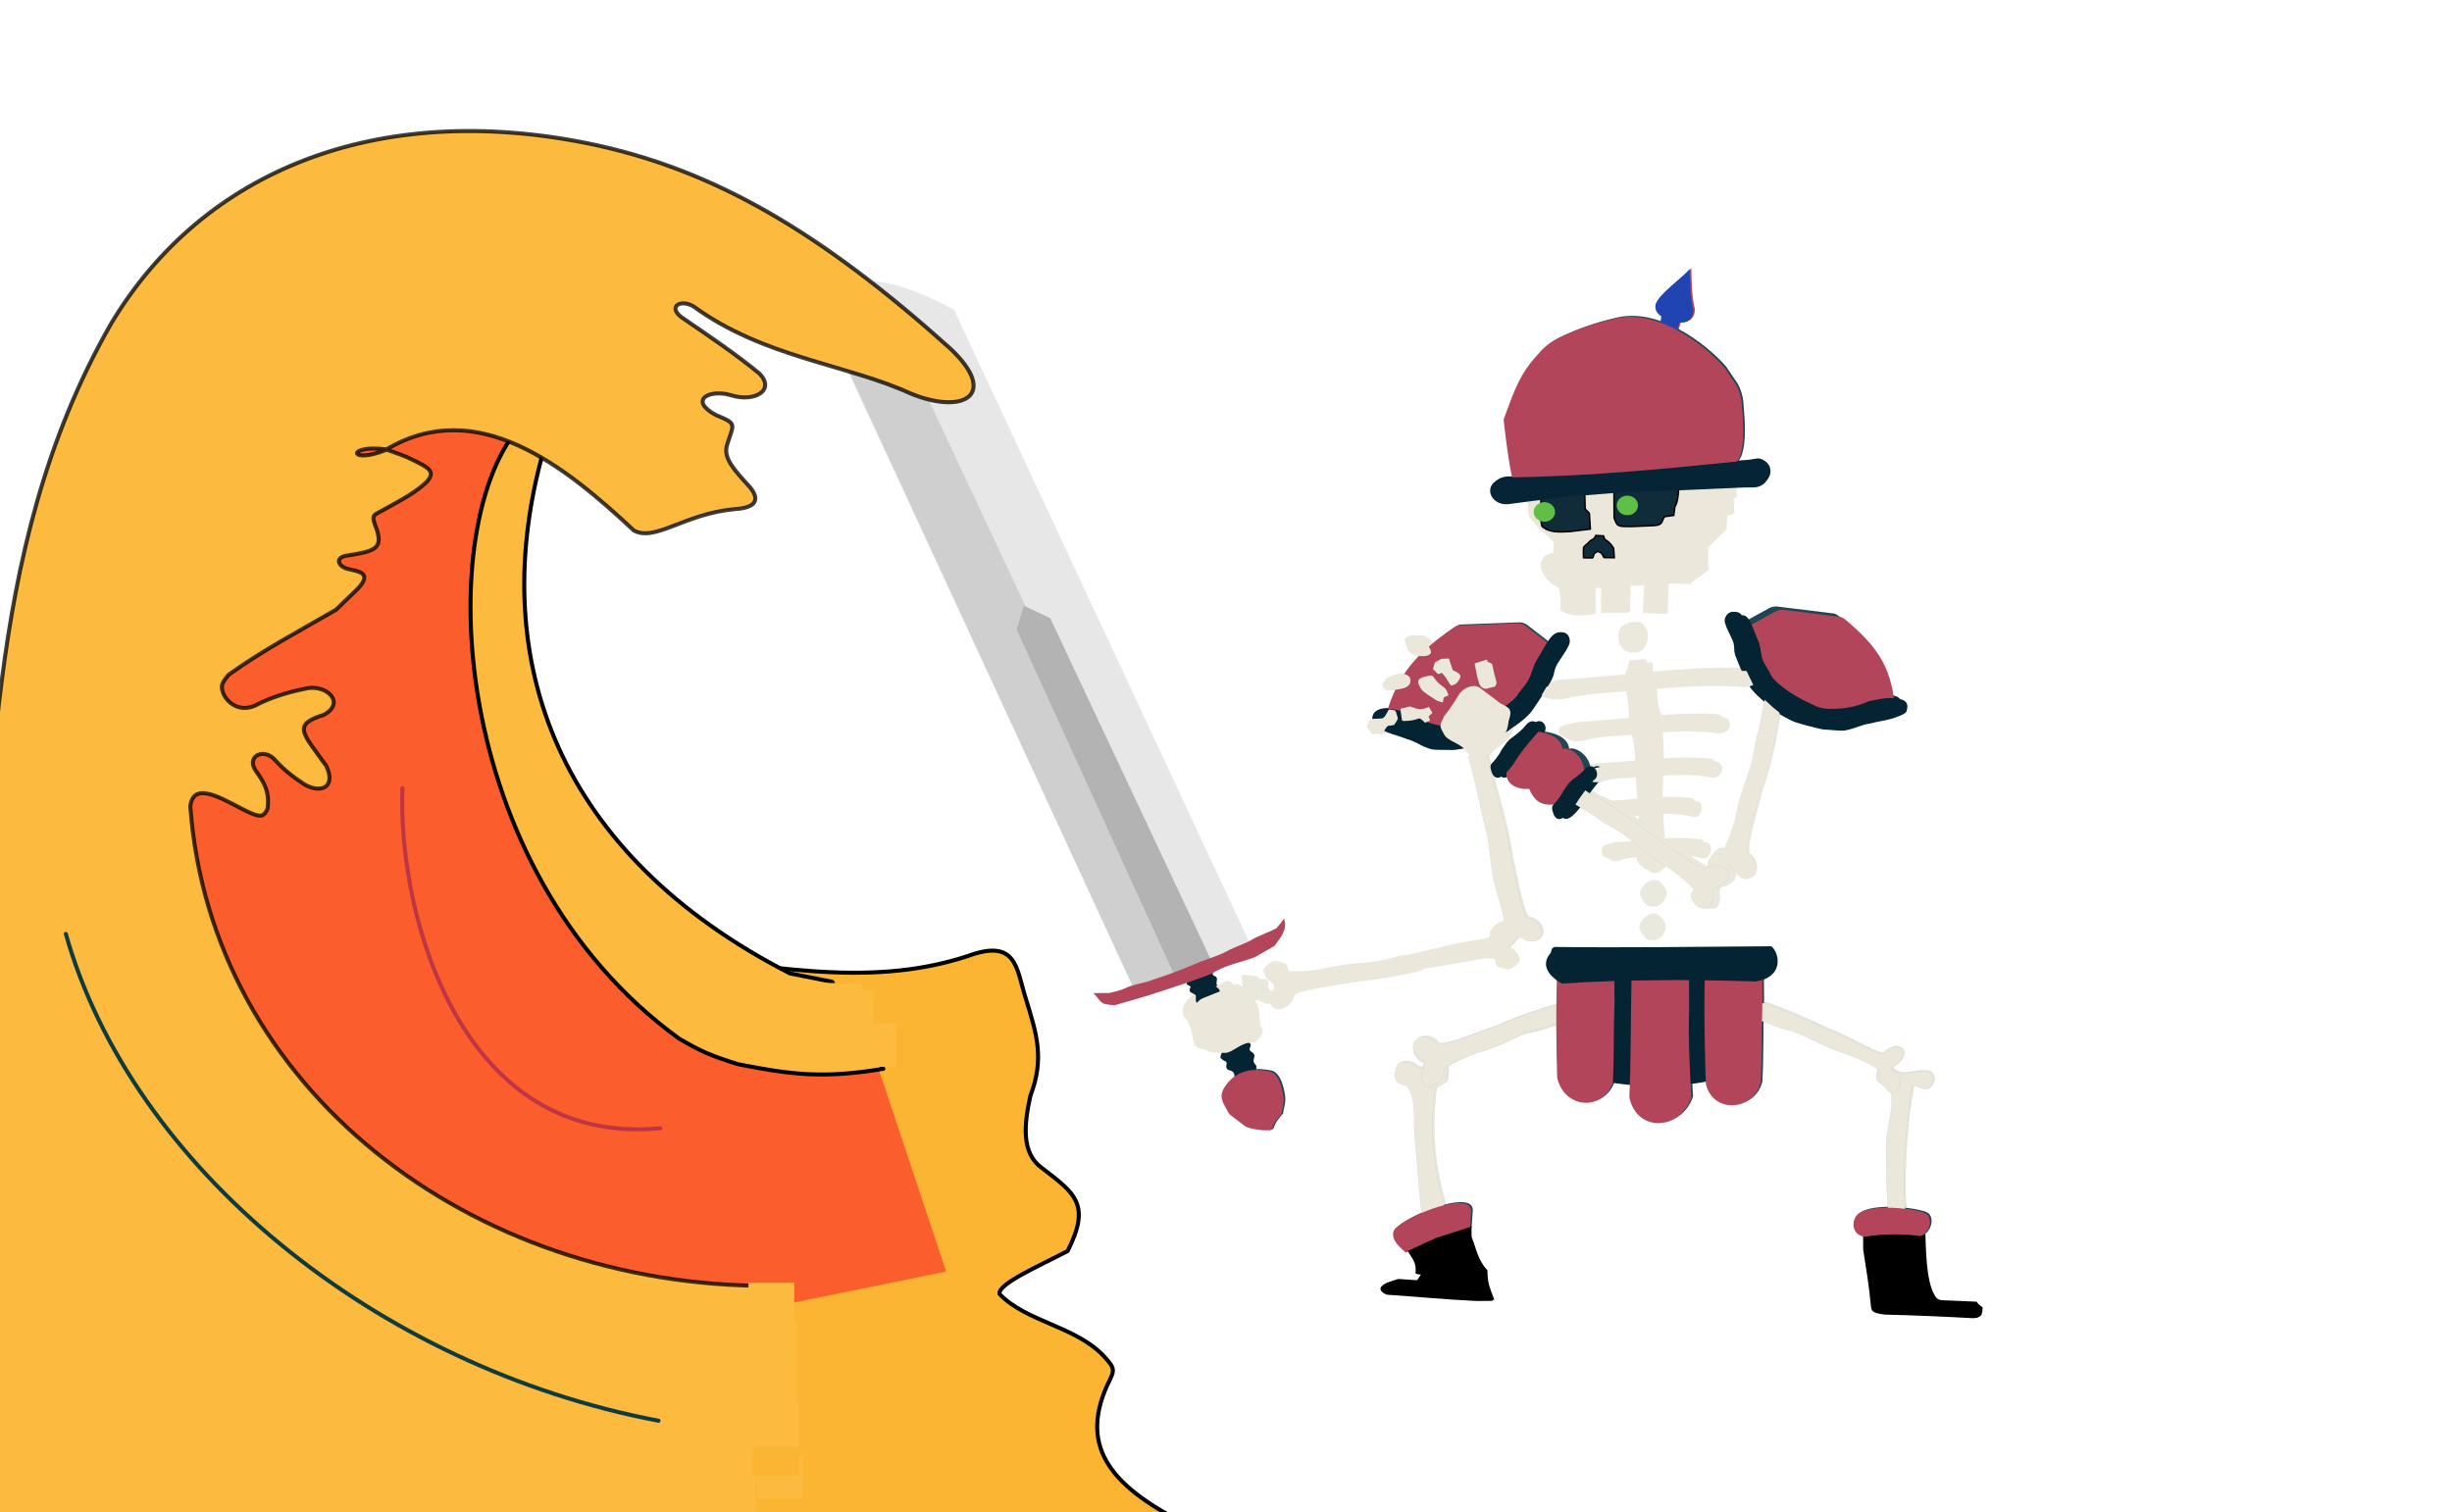 <svg xmlns="http://www.w3.org/2000/svg" width="1613" height="995"><path d="M513.009 899.466c-50.443-25.083-73.219-50.603-54.532-92.501 5.045-10.306 5.803-10.81-2.002-19.274-18.468-19.863-51.215-22.632-68.725-41.038-1.21-6.598 25.342-18.062 44.817-28.284 15.657-30.988 4.536-38.064-16.994-54.664-13.547-9.696-11.688-28.617-7.545-47.36 9.345-24.572 4.39-40.153-3.2-64.752-6.066-19.3-5.74-39.201-38.15-27.242-67.266 22.082-135.23 4.994-207.69-2.13-63.452-4.012-122.947-22.143-179.981-8.81-36.864 18.078-71.804 12.493-109.4 3.164-34.08-13.248-51.166-9.649-77.963 3.725-20.713 13.21-50.344 9.968-77.106 7.152-.618 20.899 1.073 66.398-.64 85.436-1.199 99.599-13.08 186.098-12.91 292.477z" style="fill:#fcb433;fill-opacity:1;stroke:#000;stroke-width:2.652;stroke-linecap:butt;stroke-linejoin:miter;stroke-miterlimit:4;stroke-dasharray:none;stroke-opacity:1" transform="translate(269.771 104.785)"/><path d="m521.408 290.269 16.965.041.546-17.967 10.875-.055-.785 18.135 14.34.604.478-19.978 15.045.293 5.484-4.234 5.604-4.038-.127-14.832 7.034-7.018 5.014-4.68.702-9.797 4.517-1.226-.494-9.556 2.076-1.284-.256-9.76-1.504-15.982-12.618-14.288-21.73-7.644-24.779.099-30.027.154-24.353 9.675-15.144 8.626-6.397 5.647.789 14.243.25 10.376.997 11.356 5.97 7.288 10.104 8.94c.603 2.834.33 5.608.13 8.46l-5.936 1.91c-6.773 7.804 2.478 16.977 9.546 20.38l1.181 7.294-.25 7.425c6.794 4.298 13.554 3.173 21.232 2.595l-.108-17.523 5.732-.118z" style="fill:#ebe7db;fill-opacity:1;stroke:#ebe7db;stroke-width:1px;stroke-linecap:butt;stroke-linejoin:miter;stroke-opacity:1" transform="translate(533.335 111.797)"/><path d="m529.473 210.566.102 17.741c2.018 5.834 2.346 5.727 11.136 5.747l14.12-.583c3.286-.13 5.808-.493 6.553-3.287l1.144-2.598 6.274-.878.778-5.864c1.714-2.279 2.294-7.711 2.517-12.415zM482.07 233.83c4.96 4.632 12.28 3.767 18.598 3.506l13.262-1.62-.64-10.37-2.785-2.906-.24-9.753-18.272-.473c-4.467.284-7.565 1.894-10.539 3.551-.061 6.435-.923 11.84.616 18.064z" style="fill:#102c3b;fill-opacity:1;stroke:#000;stroke-width:1px;stroke-linecap:butt;stroke-linejoin:miter;stroke-opacity:1" transform="translate(533.335 111.797)"/><path d="M545.255 219.628a6.99 6.424 0 0 1-6.339 6.94 6.99 6.424 0 0 1-7.584-5.79 6.99 6.424 0 0 1 6.26-7 6.99 6.424 0 0 1 7.65 5.715zm-54.585 4.278a6.99 6.424 0 0 1-6.34 6.94 6.99 6.424 0 0 1-7.583-5.79 6.99 6.424 0 0 1 6.259-7 6.99 6.424 0 0 1 7.65 5.715z" style="fill:#5fbf46;fill-opacity:1;stroke:none;stroke-width:.1;stroke-linecap:round;stroke-linejoin:round;stroke-miterlimit:4;stroke-dasharray:none;stroke-opacity:1;paint-order:stroke markers fill" transform="translate(533.335 111.797)"/><path d="m509.506 247.45 2.282-1.927 2.078-2.043 2.623-1.634 1.089-1.927 5.06.293.688 2.128 2.479 1.773 1.957 2.07 1.45 2.1.486 6.297-6.777-.094-1.608-2.877-2.522-1.296-2.296 1.521s-.789 2.86-1.193 2.858c-.932-.006-5.835-.078-5.835-.078-.22-2.91-.151-4.26.039-7.163z" style="fill:#102c3b;fill-opacity:1;stroke:#000;stroke-width:1px;stroke-linecap:butt;stroke-linejoin:miter;stroke-opacity:1" transform="translate(533.335 111.797)"/><path d="M327.34 550.931c-2.909-3.007 32.483 9.53 43.12 13.929 18.005 5.377 37.203 16.811 38.111 12.396 8.357-7.957 18.498-1.34 7.886 7.963-8.132 3.405 6.059 3.56 3.38 10.402.552 4.043-2.334 7.822-6.65 6.126-7.597-5.737-7.566-9.669-6.78-12.885-4.314-2.945-17.247-8.019-22.96-9.363-12.023-2.827-21.824-7.904-30.998-10.996-7.233-2.438-14.33-2.835-20.077-5.48l-32.02-7.914-3.602-13.882z" style="fill:#ebe7db;fill-opacity:1;stroke:#a7b5b5;stroke-width:.1;stroke-linecap:butt;stroke-linejoin:miter;stroke-miterlimit:4;stroke-dasharray:none;stroke-opacity:1" transform="matrix(-1 0 0 1 1351.89 112.49)"/><path d="M192.621 407.91c4.656 18.98 11.902 41.078 7.26 41.835-8.718 8.36-.99 22.246 9.245 11.595 3.968-8.321 6.917 1.24 14.179-1.254 4.178.748 4.884-2.913 3.343-7.481-5.574-8.157-6.288-7.476-9.677-6.797-2.84-4.618-7.444-18.304-8.544-24.312-2.315-12.641-7.087-23.066-9.826-32.752-2.16-7.638-2.202-15.045-4.654-21.144l-6.564-33.684-14.26-4.348 7.922 30.072c2.491 16.737 5.835 31.942 11.576 48.27z" style="fill:#ebe7db;fill-opacity:1;stroke:#a7b5b5;stroke-width:.05;stroke-linecap:butt;stroke-linejoin:miter;stroke-miterlimit:4;stroke-dasharray:none;stroke-opacity:1" transform="matrix(-1 0 0 1 1351.89 112.49)"/><path d="M414.907 685.461c1.206 4.305 3.814-37.412 5.236-49.624 1.116-10.43-1.51-27.752 5.811-34.913 5.582-.255 8.6-3.51 6.735-11.014-1.88-5.892-7.853-4.248-10.892-3.207-7.07 5.717-8.767 2.37-16.155 1.193-4.2-.619-6.231-1.65-6.886 3.257 1.28 10.108-1.38 5.862 7.978 11.866 3.298 24.42 1.594 47.994-3.986 69.104l-5.198 20.436 13.152 13.53z" style="fill:#ebe7db;fill-opacity:1;stroke:#a6b4b5;stroke-width:.1;stroke-linecap:butt;stroke-linejoin:miter;stroke-miterlimit:4;stroke-dasharray:none;stroke-opacity:.94" transform="matrix(-1 0 0 1 1351.89 112.49)"/><path d="M365.188 561.529c18.46 6.416 39.837 15.806 40.875 10.986 8.804-8.495 22.038.743 10.876 10.65-8.468 3.506.794 7.373-2.124 14.807.478 4.454-3.184 4.902-7.6 2.916-7.71-6.515-6.992-7.21-6.109-10.719-4.385-3.356-17.617-9.295-23.484-10.933-12.343-3.448-22.343-9.3-31.74-12.957-17.99-5.673-34.666-10.699-53.462-16.19l-3.404-15.342c25.078 10.705 51.308 15.348 76.172 26.782z" style="fill:#ebe7db;fill-opacity:1;stroke:#a7b5b5;stroke-width:.1;stroke-linecap:butt;stroke-linejoin:miter;stroke-miterlimit:4;stroke-dasharray:none;stroke-opacity:1" transform="matrix(-1 0 0 1 1351.89 112.49)"/><path d="m383.857 695.812-.825-11.89c-.035-2.906 1.682-4.503 4.505-5.103 11.021-2.341 37.713 8.922 45.205 16.247 2.97 2.904 1.865 7.641-2.157 11.765l-4.45 4.255-17.946-8.37-11.09-2.936z" style="fill:#204554;fill-opacity:1;stroke:none;stroke-width:1px;stroke-linecap:butt;stroke-linejoin:miter;stroke-opacity:1" transform="matrix(-1 0 0 1 1351.89 112.49)"/><path d="m383.913 694.311-.075 7.028c-3.044 7.553-4.197 15.639-10.403 21.927-.072 9.853-2.15 12.425-4.542 19.592l10.456.094c20.59-.929 38.55-2.776 59.114-4.138 7.577-3.172 3.407-6.562-.53-7.802l-5.8-1.947-13.161.882-2.887-4.42s2.402-.048 3.514-.687c-.528-7.08 1.398-8.628 5.188-14.783l-18.726-8.606z" style="fill:#000;fill-opacity:1;stroke:none;stroke-width:1px;stroke-linecap:butt;stroke-linejoin:miter;stroke-opacity:1" transform="matrix(-1 0 0 1 1351.89 112.49)"/><path d="M107.755 685.774c1.784 4.004 2.584-35.599 2.233-47.741-.394-10.354-7.166-28.514-1.06-36.682 5.396-1.152 9.627-3.13 6.747-10.147-2.667-5.443-5.488-3.334-8.297-1.826-6.068 6.72-14.226 2.247-21.58 2.294-4.176.075-6.682 1.497-6.623 6.39 2.68 9.654 8.132 4.172 13.338 2.84 4.73 23.5 6.473 54.025 5.702 75.339l-2.156 20.775 14.72 11.072z" style="fill:#ebe7db;fill-opacity:1;stroke:#a6b4b5;stroke-width:.1;stroke-linecap:butt;stroke-linejoin:miter;stroke-miterlimit:4;stroke-dasharray:none;stroke-opacity:.94" transform="matrix(-1 0 0 1 1351.89 112.49)"/><path d="M191.276 547.392c2.75-3.316-31.966 11.67-42.368 16.839-17.714 6.569-36.3 19.582-37.441 14.974-8.774-7.968-18.561-.485-7.462 8.787 8.308 3.182-5.87 4.055-2.83 11.133-.339 4.289 2.747 8.127 6.972 6.123 7.29-6.427 7.051-10.569 6.096-13.92 4.157-3.32 16.817-9.314 22.458-11.017 11.868-3.582 21.397-9.424 30.404-13.142 7.102-2.932 14.175-3.705 19.78-6.78l31.59-9.945 2.868-14.812z" style="fill:#ebe7db;fill-opacity:1;stroke:#a7b5b5;stroke-width:.1;stroke-linecap:butt;stroke-linejoin:miter;stroke-miterlimit:4;stroke-dasharray:none;stroke-opacity:1" transform="matrix(-1 0 0 1 1351.89 112.49)"/><path d="M85.393 697.909c-.479 9.656-.322 31.865-6.01 41.559-1.405 2.652-2.805 3.537-5.556 3.602l-22.137.947c-1.34 1.707-2.685 2.99-4.034 3.626.283 6.446 1.213 6.238 5.076 6.642 19.468-1.091 38.914-1.923 58.44-2.39 8.6-1.177 8.597-2.28 9.067-7.291 1.053-11.744 2.989-23.099 4.93-35.622v-10.488l-18.384-.321-17.388.728z" style="fill:#000;fill-opacity:1;stroke:none;stroke-width:1px;stroke-linecap:butt;stroke-linejoin:miter;stroke-opacity:1" transform="matrix(-1 0 0 1 1351.89 112.49)"/><path d="M123.906 700.654c9.231-.836 9.48-11.642 3.96-15.457-8.106-5.39-31.013-4.076-42.521-.471-8.087 2.878-2.688 15.843 2.706 15.444 12.9-1.663 25.379-1.358 35.855.484z" style="fill:#204554;fill-opacity:1;stroke:none;stroke-width:1px;stroke-linecap:butt;stroke-linejoin:miter;stroke-opacity:1" transform="matrix(-1 0 0 1 1351.89 112.49)"/><path d="m515.735 531.778.74 58.157c28.229 16.183 92.27 17.174 123.968-.33l1.274-57.631c-43.234-1.153-84.801-.802-125.982-.196z" style="fill:#042434;fill-opacity:1;stroke:none;stroke-width:1px;stroke-linecap:butt;stroke-linejoin:miter;stroke-opacity:1" transform="translate(512.62 111.62)"/><path d="M512.587 531.565c-.551 22.996-.42 45.166.255 65.423 4.803 20.254 29.22 22.124 36.58 3.615.912-16.868.477-35.114 1.118-53.575l-.107-16.078zm49.111 1.278c-.552 26.928-.261 53.04-1.408 76.76 4.803 23.715 33.48 21.99 40.84.317-1.145-19.752-2.12-37.353-1.48-58.97l-.106-18.826zm48.201-1.929c-.552 22.996.041 49.793.716 70.05 4.803 20.253 31.813 17.497 36.119-1.011.912-16.869.477-35.115 1.117-53.576l-.106-16.078z" style="fill:#204554;fill-opacity:1;stroke:none;stroke-width:1px;stroke-linecap:butt;stroke-linejoin:miter;stroke-opacity:1" transform="translate(512.62 111.62)"/><path d="m509.631 511.463-1.151 3.443c-6.103 6.952-2.627 14.336 7.468 20.036 41.44-2.748 83.366-2.786 127.226-1.382 17.148-1.881 15.35-17.615 9.493-22.537-49.289.297-96.864 1.05-143.036.44z" style="fill:#042434;fill-opacity:1;stroke:none;stroke-width:1px;stroke-linecap:butt;stroke-linejoin:miter;stroke-opacity:1" transform="translate(512.62 111.62)"/><path d="M266.818 489.144c2.847 1.944 4.809 3.597 5.546 6.938.206.687.08 1.214-.089 1.893-1.2 3.44-3.038 6.29-6.414 7.517l-3.96.178c-3.287-1.174-4.572-3.698-5.673-7.067-.122-.701-.275-2.465.02-3.164 1.447-3.322 2.39-4.014 5.355-6.44 1.695-.106 3.252-.701 5.215.145zm-.506-22.131c2.847 1.944 4.808 3.597 5.546 6.938.206.687.08 1.214-.089 1.893-1.2 3.44-3.039 6.29-6.414 7.517l-3.96.178c-3.287-1.174-4.572-3.698-5.673-7.067-.122-.701-.276-2.465.02-3.164 1.446-3.322 2.39-4.014 5.355-6.44 1.695-.106 3.251-.701 5.215.145z" style="fill:#e9eadd;fill-opacity:1;stroke:none;stroke-width:.1;stroke-linecap:butt;stroke-linejoin:miter;stroke-miterlimit:4;stroke-dasharray:none;stroke-opacity:1" transform="matrix(-1 0 0 1 1351.89 112.49)"/><path d="M356.7 451.494c-4.311 18.6-7.731 41.077-12.13 39.641-11.33 3.335-10.698 18.891 2.972 14.25 7.153-5.444 5.51 4.198 12.972 5.304 3.328 2.536 8.089-.33 8.758-4.995-1.277-9.605-4.728-9.335-7.996-10.272-.445-5.296 3.57-17.295 5.262-23.014 3.559-12.033 3.849-25.484 5.73-35.14 4.666-17.847 7.317-34.019 12.542-52.458l-10.566-10.212c-4.262 26.221-13.978 50.507-17.545 76.896z" style="fill:#ebe7db;fill-opacity:1;stroke:#a7b5b5;stroke-width:.1;stroke-linecap:butt;stroke-linejoin:miter;stroke-miterlimit:4;stroke-dasharray:none;stroke-opacity:1" transform="matrix(-1 0 0 1 1351.89 112.49)"/><path d="M554.381 444.531c21.692-3.283 34.916-8.748 55.937-8.748 4.671.147 4.618 10.244-1.167 10.733-10.668-1.596-19.808.072-30.166 2.166-13.487 2.75-17.235 2.24-25.275 6.369-2.943.583-5.557.477-6.857-2.4-1.473-5.804 2.79-5.869 7.528-8.12zm-9.301-26.234c21.693-3.283 34.917-8.748 55.938-8.748 4.671.147 4.618 10.244-1.167 10.733-10.668-1.596-19.808.072-30.166 2.166-13.487 2.75-17.235 2.24-25.275 6.369-2.943.583-5.558.477-6.857-2.4-1.473-5.804 2.79-5.869 7.528-8.12zm-8.912-23.924c28.577-4.621 45.838-10.9 73.68-12.2 6.193-.143 6.594 9.947-1.046 10.794-14.203-.934-26.23 1.297-39.853 4.03-17.735 3.58-22.722 3.304-33.18 7.926-3.869.765-7.337.82-9.193-1.973-2.222-5.707 3.422-6.035 9.592-8.577zm-15.018-25.485c34.59-6.166 55.39-13.378 89.174-16.183 7.52-.476 8.27 9.594-.988 10.853-17.276-.167-31.827 2.714-48.3 6.183-21.449 4.54-27.514 4.532-40.095 9.72-4.68.974-8.891 1.217-11.218-1.477-2.848-5.588 3.998-6.22 11.427-9.096zm-15.808-26.038c45.494-8.568 72.667-17.22 117.268-22.375 9.936-1 11.459 9.004-.737 10.906-22.893 1.038-42.015 4.93-63.654 9.542-28.172 6.028-36.206 6.443-52.598 12.5-6.148 1.3-11.713 1.836-14.937-.692-4.066-5.382 4.97-6.491 14.658-9.88z" style="fill:#ebe7db;fill-opacity:1;stroke:none;stroke-width:.1;stroke-linecap:butt;stroke-linejoin:miter;stroke-miterlimit:4;stroke-dasharray:none;stroke-opacity:1" transform="rotate(6.929 -97.388 4692.766)"/><path d="M547.258 336.2c1.001-3.476 2.113-6.763 2.27-11.696l10.92-2.136c.835 2.684.027 6.124 4 9.434 1.217 8.328 1.779 16.821 6.063 24.355l2.63 12.863 2.361 14.239 1.122 12.814 1.183 13.868 1.83 10.334c1.817 11.305 4.584 24.021 6.741 33.349-6.03 7.884-8.828 8.503-16.01 1.243-.755-17.369-.32-21.922-5.679-45.64l-3.055-16.543c-.532-8.688-3.123-17.375-7.282-26.063-.671-10.614-3.888-20.395-7.094-30.42z" style="fill:#ebe7db;fill-opacity:1;stroke:none;stroke-width:.1;stroke-linecap:butt;stroke-linejoin:miter;stroke-miterlimit:4;stroke-dasharray:none;stroke-opacity:1" transform="rotate(6.929 -97.388 4692.766)"/><path d="m618.73 292.286 17.603-12.627c1.3-1.147 3.276-1.706 5.008-2.002l37.713.06c.815-.18 2.753.602 3.939 1.373 22.755 14.862 33.118 26.646 38.867 50.934l-17.973 8.798-16.71 5.534c-2.775 1.265-5.846 1.724-8.633 1.78-35.448-6.192-50.46-22.547-59.814-53.85Z" style="fill:#204554;fill-opacity:1;stroke:none;stroke-width:1px;stroke-linecap:butt;stroke-linejoin:miter;stroke-opacity:1" transform="rotate(6.929 -97.388 4692.766)"/><path d="m610.602 295.62-1.445-2.904c-.887-1.76-.66-4.153.852-6.193 1.076-1.316 2.042-1.591 3.225-1.911 4.062-.462 4.996-.166 7.771 3.5l2.258 3.735 4.439 8.05c.903 1.306 1.384 2.718 1.85 4.21l1.645 5.274c.325 1.424 1.106 2.812 1.804 3.892 1.438 2.217 3.244 4.251 4.809 6.405 1.538 3.015 4.21 4.999 6.695 6.638 7.78 5.12 16.604 8.775 24.852 11.199 3.56 1.39 6.82 1.503 10.307 1.135 9.935-1.06 17.369-3.468 25.597-8.368l8.018-2.517c2.698-.74 6.371-1.345 9.3-1.32 5.604.062 8.671 1.43 7.723 7.358-.131 1.547-2.26 2.67-3.566 3.46-4.954 2.828-8.456 4.12-14.052 5.805l-2.09.742-3.962 1.408c-2.243.648-4.33 1.599-6.415 2.625l-3.812 1.878c-1.918.663-4.016 1.735-5.884 2.047-1.125.185-2.292.31-3.44.36l-7.372.32c-2.314.31-4.538.057-6.826-.235l-6.809-.87-6.869-1.076c-4.282-.88-6.702-2.25-9.484-3.682l-7.406-4.658-6.65-4.787c-2.776-2.195-5.012-4.029-6.953-7.04l-6.255-9.706-3.996-7.267c-.23-.78-.959-2.113-1.121-3.173-.308-2.125-.568-4.241-1.843-6.524z" style="fill:#042434;fill-opacity:1;stroke:none;stroke-width:1px;stroke-linecap:butt;stroke-linejoin:miter;stroke-opacity:1" transform="rotate(6.929 -97.388 4692.766)"/><g style="stroke-width:.943"><path d="m618.73 292.286 17.603-12.627c1.3-1.147 3.276-1.706 5.008-2.002l37.713.06c.815-.18 2.753.602 3.939 1.373 22.755 14.862 33.118 26.646 38.867 50.934l-17.973 8.798-16.71 5.534c-2.775 1.265-5.846 1.724-8.633 1.78-35.448-6.192-50.46-22.547-59.814-53.85Z" style="fill:#204554;fill-opacity:1;stroke:none;stroke-width:.943px;stroke-linecap:butt;stroke-linejoin:miter;stroke-opacity:1" transform="matrix(-1.029 .036 -.084 1.096 1683.33 82.086)"/><path d="m610.602 295.62-1.445-2.904c-.887-1.76-.66-4.153.852-6.193 1.076-1.316 2.042-1.591 3.225-1.911 4.062-.462 4.996-.166 7.771 3.5l2.258 3.735 4.439 8.05c.903 1.306 1.384 2.718 1.85 4.21l1.645 5.274c.325 1.424 1.106 2.812 1.804 3.892 1.438 2.217 3.244 4.251 4.809 6.405 1.538 3.015 4.21 4.999 6.695 6.638 7.78 5.12 16.604 8.775 24.852 11.199 3.56 1.39 6.82 1.503 10.307 1.135 9.935-1.06 17.369-3.468 25.597-8.368l8.018-2.517c2.698-.74 6.371-1.345 9.3-1.32 5.604.062 8.671 1.43 7.723 7.358-.131 1.547-2.26 2.67-3.566 3.46-4.954 2.828-8.456 4.12-14.052 5.805l-2.09.742-3.962 1.408c-2.243.648-4.33 1.599-6.415 2.625l-3.812 1.878c-1.918.663-4.016 1.735-5.884 2.047-1.125.185-2.292.31-3.44.36l-7.372.32c-2.314.31-4.538.057-6.826-.235l-6.809-.87-6.869-1.076c-4.282-.88-6.702-2.25-9.484-3.682l-7.406-4.658-6.65-4.787c-2.776-2.195-5.012-4.029-6.953-7.04l-6.255-9.706-3.996-7.267c-.23-.78-.959-2.113-1.121-3.173-.308-2.125-.568-4.241-1.843-6.524z" style="fill:#042434;fill-opacity:1;stroke:none;stroke-width:.943px;stroke-linecap:butt;stroke-linejoin:miter;stroke-opacity:1" transform="matrix(-1.029 .036 -.084 1.096 1683.33 82.086)"/></g><path d="M513.654 380.623c-1-4.146 24.751 24.264 31.825 33.583 13.046 13.94 27.264 31.683 30.353 28.236 11.34-2.753 18.548 10.67 5.057 13.718-.47.09-.955.058-1.4.016-6.817-.452-2.965 5.293-6.268 9.746-.555.836-.782 1.515-1.73 2.28-2.079 1.833-6.825-.381-8.545-2.356-.503-.582-.714-1.298-.977-1.95-3.116-7.898-.181-6.113 1.549-9.376-2.267-4.807-11.01-15.893-15.338-19.996-9.106-8.633-15.093-18.125-21.558-25.54-5.097-5.846-11.132-9.815-14.815-15.087l-24.055-23.331 4.031-14.13z" style="fill:#ebe7db;fill-opacity:1;stroke:#91b5b5;stroke-width:.1;stroke-linecap:butt;stroke-linejoin:miter;stroke-miterlimit:4;stroke-dasharray:none;stroke-opacity:.712" transform="rotate(-13.079 1410.043 -1902.143)"/><path d="M426.616 318.996c-2.28-7.408-1.967-6.971 2.68-12.632 4.473-3.368 8.374-7.297 12.276-11.282 4.33-4.298 11.528-4.817 14.449-1.537 3.243 3.86 6.807 8.016 11.076 13.208 5.49 4.468 6.863 5.553 2.522 12.656-4.481 14.195-17.383 13.095-20.43 17.726-.918 2.055-9.251.595-10.684-3.848-2.162-6.724-10.128-9.557-11.89-14.291z" style="fill:#ebe7db;fill-opacity:1;stroke:none;stroke-width:1px;stroke-linecap:butt;stroke-linejoin:miter;stroke-opacity:1" transform="rotate(-13.079 1410.043 -1902.143)"/><path d="m457.247 277.198 7.617-.618.248 1.624 2.446 1.92c-.137 4.039-.063 8.068.086 12.102.22 1.211-1.082 2.365-1.729 2.897l-5.878.109c-2.172-.61-3.287-2.063-3.58-4.002-.575-4.283-.197-8.65-.064-12.97-.017-.9-.055-.988.854-1.062z" style="fill:#ebe7db;fill-opacity:1;stroke:none;stroke-width:.3;stroke-linecap:butt;stroke-linejoin:miter;stroke-miterlimit:4;stroke-dasharray:none;stroke-opacity:1" transform="rotate(-13.079 1410.043 -1902.143)"/><path d="m430.649 277.497-1.326-2.117c-.554-.701-.43-.825-.005-1.543l1.528-2.581c.394-.805 1.296-.794 2.11-1.03l1.932-.559c1.075-.455 2.158-.041 3.263.15l1.495.259c1.45.028 1.086 1.148 1.21 2.374l.608 5.94c1.605 1.229 3.281 2.434 3.886 3.984.419.921-.247 1.774-.663 2.474-.638.852-1.531 1.57-2.545 2.227-.867.702-1.604.757-2.711.85-1.403.218-1.478.226-1.92-1.037l-1.548-4.419c-.202-.774-.572-1.459-.942-2.16l-.615-1.167c-.333-.883-.627-.667-1.483-.544-1.464.373-1.527.092-2.274-1.101z" style="fill:#ebe7db;fill-opacity:1;stroke:none;stroke-width:.1;stroke-linecap:butt;stroke-linejoin:miter;stroke-miterlimit:4;stroke-dasharray:none;stroke-opacity:1" transform="rotate(-13.079 1410.043 -1902.143)"/><path d="M415.108 251.891c.004 2.533.127 4.77.333 6.807 1.457 2.958 2.914 4.053 5.751 5.304 1.469.561 2.65.79 3.94 1.145 1.043.114 2.244.232 3.28-.066l1.152-.616c.851-.64.636-1.633.577-2.573-.955-4.594-1.38-6.442-5.28-10.33-3.057-2.407-9.872-1.937-9.753.33zm6.809 38.639 3.967 4.136c.88 1.134 2.127 1.656 3.357 2.334 1.214.85 1.201.453 1.557-.67.646-1.867 1.218-2.201 3.2-2.321 1.077.014 1.036-.057.873-1.126l-.244-1.6c-.285-1.79-.787-2.633-1.843-3.735-5.24-5.685-3.863-8.588-6.204-9.035-9.024-.682-10.128.954-8.501 6.31.526 2.3 2.277 3.855 3.838 5.707zm-27.09-13.893 1.714-1.907c.827-1.205 1.34-1.349 2.696-1.489l4.727-.488c2.166-.188 3.62-.305 5.332.662 1.711.942 3.254 1.78 3.643 3.86-.058 7.467-9.578 5.249-15.216 4.589-1.028-.048-2.264-.571-2.766-1.183l-.552-1.544c-.64-1.317-.492-1.484.422-2.5zm7.153 19.863-.43 5.475c-.302 1.5.084 1.519 1.298 1.79 4.706 1.007 7.082.848 9.188.554 1.49-.054 1.679.254 2.42 1.43l.801 1.27c.476.937.587.915 1.554.743l1.417-.252c1.384-.153 1.305-.197 1.047-1.48-.396-1.432-.419-1.533.812-2.194l.924-.497c1.088-.502 1.15-.498.776-1.571l-.562-1.612c-.229-1.853-.492-1.8-2.019-1.543-4.405.625-6.533-.657-10.49-3.333l-4.42.051c-1.602.026-2.19-.45-2.316 1.17zm-11.466 8.683-2.194 1.985c-1.083 1.279-1.626 1.138-3.186.959l-3.45-.398c-1.38.003-1.426-.328-1.944-1.507l-1.367-3.109c-.765-1.307-.424-1.49.48-2.575l1.924-2.303c.707-1.171 1.616-.591 2.815-.37l4.409.815c2.64.735 4.228-2.12 6-3.873.645-.769.747-.723 1.612-.362l1.002.418c1.606.574 2.164.572 2.248 2.195l.118 2.24c.317 1.857.066 2.294-1.193 3.515l-1.273 1.235c-.731.942-1.213.768-2.33.675l-1.017-.084c-1.254-.224-1.77-.258-2.654.544z" style="fill:#ebe7db;fill-opacity:1;stroke:none;stroke-width:1px;stroke-linecap:butt;stroke-linejoin:miter;stroke-opacity:1" transform="rotate(-13.079 1410.043 -1902.143)"/><path d="M460.895 351.458c-3.129 8.058 5.2 13.656 11.95 14.211 1.286 8.208 5.072 12.297 11.942 13.506 2.663.563 4.382.027 5.55-1.212l4.673-4.456c1.33-1.542 3.045-2.507 4.743-3.58l4.159-2.628c1.066-.506 5.577-2.296 6.253-3.129 3.745-10.598-5.402-19.738-10.044-19.063.977-8.178-7.95-12.659-13.113-14.74l-5.275 3.027-10.357 6.92-7.093 7.197z" style="fill:#204554;fill-opacity:1;stroke:none;stroke-width:1px;stroke-linecap:butt;stroke-linejoin:miter;stroke-opacity:1" transform="rotate(-13.079 1410.043 -1902.143)"/><path d="M451.673 348.23c.321 9.987 8.685 3.592 13.491-.254 6.801-6.843 12.766-11.615 19.96-16.619 5.286-2.66 1.762-11.52-4.65-6.583-3.697 2.997-7.119 4.38-12.541 6.799-2.372 1.279-4.081 3.251-6.468 5.284-2.186 2.548-4.516 4.732-7.444 6.717-1.95 1.074-2.534 2.008-2.348 4.656zm33.37 35.588c.321 9.987 8.685 3.592 13.491-.254 5.738-5.773 10.88-10.073 16.67-14.28 5.474-1.442 2.786-12.083-3.54-7.312-2.95 1.975-6.012 3.248-10.361 5.189-2.372 1.279-4.081 3.251-6.468 5.284-2.186 2.548-4.516 4.732-7.444 6.717-1.95 1.074-2.534 2.008-2.348 4.656z" style="fill:#062332;fill-opacity:1;stroke:#062332;stroke-width:1px;stroke-linecap:butt;stroke-linejoin:miter;stroke-opacity:1" transform="rotate(-13.079 1410.043 -1902.143)"/><path d="m285.53 300.917.703 3.587-.33 4.2c-.302 2.274-.471 2.561-1.694 3.896-2.558 3.803-6.89 3.806-10.47 3.527-1.727-.406-3.254-1.322-4.24-3.611-2.468-5.527-2.424-10.42 1.55-14.258 1.513-1.664 2.51-1.636 4.706-1.525l3.986.202c2.981 1.093 4.3 2.135 5.79 3.982z" style="fill:#ebe9db;fill-opacity:1;stroke:none;stroke-width:1px;stroke-linecap:butt;stroke-linejoin:miter;stroke-opacity:1" transform="matrix(-1 0 0 1 1351.89 112.49)"/><path d="m563.019 108.198 6.691 3.037 3.603-1.981 1.66-5.142c7.191.813 9.054-4.311 9.023-8.03-2.177-9.137-2.037-17.722-2.38-27.044-5.662 6.498-19.896 16.005-22.392 23.1-.408 2.691-.18 5.18 3.762 8.003l-.597 4.012z" style="fill:#b24559;fill-opacity:1;stroke:none;stroke-width:1px;stroke-linecap:butt;stroke-linejoin:miter;stroke-opacity:1" transform="translate(530.952 107.446)"/><path d="m472.107 212.929-7.24-6.644c-2.65-12.66-4.134-25.465-5.627-38.294 7.501-20.51 10.89-30.305 22.715-43.022 4.416-5.398 9.262-8.629 15.07-11.351 11.105-5.193 23.02-9.179 34.233-11.778 28.596-7.682 60.052 16.812 73.237 31.847l7.403 10.919c1.91 2.93 3.631 8.046 3.979 12.405.984 12.33 2.23 25.719-1.216 35.5l-5.473 9.619-45.475 1.18-39.979 4.855-33.368 3.535z" style="fill:#204554;fill-opacity:1;stroke:none;stroke-width:1px;stroke-linecap:butt;stroke-linejoin:miter;stroke-opacity:1" transform="translate(530.952 107.446)"/><path d="M359.704 201.508c-51.383-.455-102.328-5.396-153.387-10.61-6.478-.195-9.383-1.363-11.674-1.244-7.305 2.05-8.923 8.795-4.437 13.894 3.1 4.7 7.945 3.389 13.122 3.613l43.735 1.898 37.042 1.357 38.937 3.038 35.256 4.63c9.482 1.175 14.715-7.625 9.954-12.797-2.22-2.183-4.818-3.747-8.548-3.78z" style="fill:#052435;fill-opacity:1;stroke:#052435;stroke-width:1px;stroke-linecap:butt;stroke-linejoin:miter;stroke-opacity:1" transform="matrix(-1 0 0 1 1351.89 112.49)"/><g style="stroke-width:.965"><path d="M247.397 586.234c27.884-6.67 45.183-17.784 69.234-31.97L94.888 167.433c-15.04-6.415-32.051-12.581-47.089-13.314-3.877-.43-4.25-.5-5.58 2.922-4.1 11.299-16.284 38.32-12.853 47.368z" style="fill:#e7e7e7;fill-opacity:1;stroke:#e6e8e6;stroke-width:.965px;stroke-linecap:butt;stroke-linejoin:miter;stroke-opacity:1" transform="matrix(1.038 .092 -.091 1.027 543.93 23.454)"/><g style="stroke-width:.965"><path d="m284.665 572.148-36.266 17.1L28.602 201.794c1.865-16.696 9.049-31.984 15.322-47.514z" style="fill:#cfcfcf;fill-opacity:1;stroke:#cfcfcf;stroke-width:.965px;stroke-linecap:butt;stroke-linejoin:miter;stroke-opacity:1" transform="matrix(1.038 .092 -.091 1.027 543.93 23.454)"/><path d="m156.984 351.34-2.975 14.742 119.199 212.256 21.484-11.035-121.125-209.874Z" style="fill:#b3b3b3;fill-opacity:1;stroke:#b2b2b2;stroke-width:.965px;stroke-linecap:butt;stroke-linejoin:miter;stroke-opacity:1" transform="matrix(1.038 .092 -.091 1.027 543.93 23.454)"/></g><g style="stroke-width:.965"><g style="stroke-width:.965"><path d="M242.943 705.164c-1.065-2.804-.282-3.895 1.274-5.504.92-.863.675-2.493-.296-3.87-.74-1.079-.447-1.812.204-2.492l1.102-1.184c.413-.434.504-1.336-.112-2.3l-1.563-2.063c-.958-.995-.504-1.182.27-2.18l.77-.993c.524-.856.183-1.528-.426-2.367l-2.105-2.492c-1.13-1.219-.616-1.735.15-3.022l1.412-2.293c.605-.967.392-1.738-.241-2.48l-1.046-1.283c-.635-.493-.75-1.102-.018-2.05l.922-1.211c.534-.664.595-1.747.219-2.514l-.74-1.208c-.17-.387-.241-.788.077-1.462l1.205-2.553c.532-.876.161-1.494-.596-2.347l-.99-1.033c-.533-.508-.385-1.083.09-1.694l1.24-2.01c.434-.937.23-1.598-.244-2.685l-.59-1.35c-.351-.573-.223-1.257.227-1.847l1.33-2.16c.27-.36.012-1.46-.281-1.877l-.742-.84c-.498-.518-.25-1.03.072-1.412l.837-1.055c.317-.498-.14-.955-.548-1.383l-1.631-1.795c-1.028-1.418-1.38-1.423-2.998-1.207l-3.627.483-2.387-.01-5.119 5.634 1.347 1.082.041 2.983.483 3.478-.898 1.973.797 2.794-.171 1.665 1.479 2.564-1.715 3.155.938 2.96-.74 3.041 1.209 3.99-1.139 1.968 1.813 5.21c-.306 6.088-2.532 9.884-1.471 11.085 1.335 4.069.543 7.354.543 7.354 2.051 2.335-.377 6.97-1.87 9.281 10.878 13.442 8.168 12.44 14.253-.474z" style="fill:#042434;fill-opacity:1;stroke:none;stroke-width:.096;stroke-linecap:butt;stroke-linejoin:miter;stroke-miterlimit:4;stroke-dasharray:none;stroke-opacity:1" transform="matrix(.94 -.443 .45 .931 280.735 152.267)"/><path d="M228.69 705.639c1.267-2.804.336-3.895-1.513-5.505-1.092-.863-.801-2.493.353-3.869.88-1.08.531-1.812-.243-2.492 0 0-1.907-2.521-1.175-3.485l1.856-2.063c1.137-.995.598-1.181-.32-2.18l-.916-.993c-.622-.856-.217-1.528.506-2.367l2.5-2.492c1.343-1.218.732-1.735-.177-3.022l-1.678-2.292c-.718-.968-.465-1.738.287-2.48l1.242-1.284c.755-.493.89-1.102.022-2.05l-1.095-1.211c-.634-.664-.707-1.747-.26-2.514l.877-1.208c.204-.386.288-.788-.09-1.462l-1.432-2.553c-.632-.876-.19-1.494.709-2.346l1.175-1.034c.633-.508.458-1.083-.107-1.694l-1.472-2.01c-.516-.936-.273-1.598.29-2.685l.699-1.35c.418-.573.265-1.257-.268-1.847l-1.581-2.16c-.32-.359-.013-1.46.335-1.876l.88-.841c.592-.518.297-1.03-.085-1.411l-.993-1.056c-.378-.498.165-.954.65-1.383l1.938-1.795c1.22-1.418 1.638-1.422 3.56-1.207-3.06 18.222 3.146 80.737-4.473 70.217z" style="fill:#042434;fill-opacity:1;stroke:none;stroke-width:.096;stroke-linecap:butt;stroke-linejoin:miter;stroke-miterlimit:4;stroke-dasharray:none;stroke-opacity:1" transform="matrix(.94 -.443 .45 .931 280.735 152.267)"/></g><path d="M309.156 646.433c-1.62 4.16-.863 6.018.555 9.148l3.037 4.545c.86 1.818 2.072 2.609 3.7 3.635l6.857 4.322c1.512 1.304 3.379 1.705 5.056 1.968 3.522.547 8.39.882 13.075-.006 1.347-2.474.085-3.237 5.576-10.63-.232-1.966 1.25-6.805.3-10.995-1.521-6.708-4.336-14.145-9.645-15.529-1.86-.31-4.986-.37-7.388-.364-8.448.286-16.444 3.992-21.123 13.906z" style="fill:#204554;fill-opacity:1;stroke:none;stroke-width:.965px;stroke-linecap:butt;stroke-linejoin:miter;stroke-opacity:1" transform="matrix(1.038 .092 -.091 1.027 543.93 23.454)"/></g></g><path d="M324.983 627.448c-7.712.778-13.413 2.204-15.743-4.694-1.235-4.894-3.301-11.174-7.775-14.297-3.362-5.09.56-12.628 4.35-14.846 4.422-2.42 9.198-5.098 15.129-8.261 5.46-4.504 6.794-5.637 12.905.016 13.036 7.187 9.419 19.62 13.36 23.52 1.834 1.303-1.236 9.186-5.875 9.717-7.018.796-11.363 8.05-16.35 8.845z" style="fill:#ebe7db;fill-opacity:1;stroke:none;stroke-width:1px;stroke-linecap:butt;stroke-linejoin:miter;stroke-opacity:1" transform="rotate(6.894 36.884 4601.094)"/><path d="m336.475 580.168-.302-1.322c-.644-2.22.295-2.583 2.249-2.602l6.103-.06c2.847-.29 3.082 1.413 3.127 3.13l.027.844c.34 2.335.947 2.4 2.18 2.917l3.12 1.857c1.447 1.374.868 3.314.011 4.387-.499.912-1.148 1.74-2.272 2.3-1.19.596-3.41.403-4.653.029-3.346-.75-4.452-1.993-6.263-4.653l-1.443-2.12c-1.342-1.451-1.57-2.842-1.884-4.707z" style="fill:#e9e8dc;fill-opacity:1;stroke:none;stroke-width:1px;stroke-linecap:butt;stroke-linejoin:miter;stroke-opacity:1" transform="rotate(6.894 36.884 4601.094)"/><g style="stroke:none;stroke-opacity:1"><path d="M451.583 543.324c4.26.23-30.331 16.773-41.285 20.885-17.09 8.511-38.16 17.057-35.741 21.003-.607 11.654-15.532 14.72-14.591.92.048-.477.217-.932.385-1.346 2.384-6.403-4.224-4.355-7.545-8.795-.642-.77-1.228-1.182-1.689-2.31-1.162-2.516 2.318-6.43 4.702-7.514.702-.315 1.448-.312 2.147-.377 8.46-.726 5.91 1.575 8.542 4.166 5.254-.796 18.378-6 23.549-8.974 10.877-6.255 21.686-9.275 30.64-13.348 7.06-3.21 12.59-7.858 18.696-9.878l29.24-16.373 12.385 7.907z" style="fill:#ebe7db;fill-opacity:1;stroke:none;stroke-width:.1;stroke-linecap:butt;stroke-linejoin:miter;stroke-miterlimit:4;stroke-dasharray:none;stroke-opacity:1" transform="rotate(15.99 361.368 2317.784)"/><g style="stroke:none;stroke-opacity:1"><path d="M468.632 521.383c17.308-8.06 20.919-8.784 18.605-12.792.913-11.634 15.913-14.306 14.61-.536-.06.475-.241.925-.42 1.335-2.552 6.338 4.107 4.465 7.31 8.99.622.788 1.198 1.214 1.628 2.353 1.096 2.547-2.485 6.368-4.898 7.388-.709.297-1.455.275-2.156.321-8.476.503-5.866-1.73-8.429-4.39-5.274.658-8.617 2.401-13.864 5.238z" style="fill:#ebe7db;fill-opacity:1;stroke:none;stroke-width:.1;stroke-linecap:butt;stroke-linejoin:miter;stroke-miterlimit:4;stroke-dasharray:none;stroke-opacity:1" transform="rotate(15.99 361.368 2317.784)"/></g></g><path d="m521.408 290.269 16.965.041.546-17.967 10.875-.055-.785 18.135 14.34.604.478-19.978 15.045.293 5.484-4.234 5.604-4.038-.127-14.832 7.034-7.018 5.014-4.68.702-9.797 4.517-1.226-.494-9.556 2.076-1.284-.256-9.76-1.504-15.982-12.618-14.288-21.73-7.644-24.779.099-30.027.154-24.353 9.675-15.144 8.626-6.397 5.647.789 14.243.25 10.376.997 11.356 5.97 7.288 10.104 8.94c.603 2.834.33 5.608.13 8.46l-5.936 1.91c-6.773 7.804 2.478 16.977 9.546 20.38l1.181 7.294-.25 7.425c6.794 4.298 13.554 3.173 21.232 2.595l-.108-17.523 5.732-.118z" style="fill:#ebe7db;fill-opacity:1;stroke:#ebe7db;stroke-width:1px;stroke-linecap:butt;stroke-linejoin:miter;stroke-opacity:1" transform="translate(532.246 112.415)"/><path d="m529.473 210.566.102 17.741c2.018 5.834 2.346 5.727 11.136 5.747l14.12-.583c3.286-.13 5.808-.493 6.553-3.287l1.144-2.598 6.274-.878.778-5.864c1.714-2.279 2.294-7.711 2.517-12.415zM482.07 233.83c4.96 4.632 12.28 3.767 18.598 3.506l13.262-1.62-.64-10.37-2.785-2.906-.24-9.753-18.272-.473c-4.467.284-7.565 1.894-10.539 3.551-.061 6.435-.923 11.84.616 18.064z" style="fill:#102c3b;fill-opacity:1;stroke:#000;stroke-width:1px;stroke-linecap:butt;stroke-linejoin:miter;stroke-opacity:1" transform="translate(532.246 112.415)"/><path d="M545.255 219.628a6.99 6.424 0 0 1-6.339 6.94 6.99 6.424 0 0 1-7.584-5.79 6.99 6.424 0 0 1 6.26-7 6.99 6.424 0 0 1 7.65 5.715zm-54.585 4.278a6.99 6.424 0 0 1-6.34 6.94 6.99 6.424 0 0 1-7.583-5.79 6.99 6.424 0 0 1 6.259-7 6.99 6.424 0 0 1 7.65 5.715z" style="fill:#5fbf46;fill-opacity:1;stroke:none;stroke-width:.1;stroke-linecap:round;stroke-linejoin:round;stroke-miterlimit:4;stroke-dasharray:none;stroke-opacity:1;paint-order:stroke markers fill" transform="translate(532.246 112.415)"/><path d="m509.506 247.45 2.282-1.927 2.078-2.043 2.623-1.634 1.089-1.927 5.06.293.688 2.128 2.479 1.773 1.957 2.07 1.45 2.1.486 6.297-6.777-.094-1.608-2.877-2.522-1.296-2.296 1.521s-.789 2.86-1.193 2.858c-.932-.006-5.835-.078-5.835-.078-.22-2.91-.151-4.26.039-7.163z" style="fill:#102c3b;fill-opacity:1;stroke:#000;stroke-width:1px;stroke-linecap:butt;stroke-linejoin:miter;stroke-opacity:1" transform="translate(532.246 112.415)"/><path d="M517.405 551.549c2.91-3.007-32.481 9.529-43.12 13.928-18.004 5.377-37.201 16.812-38.11 12.397-8.357-7.957-18.497-1.34-7.885 7.963 8.131 3.405-6.06 3.559-3.382 10.402-.551 4.043 2.336 7.822 6.652 6.125 7.596-5.737 7.565-9.668 6.78-12.884 4.313-2.945 17.246-8.019 22.96-9.363 12.022-2.828 21.823-7.904 30.997-10.996 7.233-2.438 14.33-2.835 20.077-5.48l32.02-7.914 3.602-13.882z" style="fill:#ebe7db;fill-opacity:1;stroke:#a7b5b5;stroke-width:.1;stroke-linecap:butt;stroke-linejoin:miter;stroke-miterlimit:4;stroke-dasharray:none;stroke-opacity:1" transform="translate(506.055 112.49)"/><path d="M652.125 408.527c-4.655 18.98-11.901 41.08-7.26 41.836 8.718 8.36.99 22.246-9.245 11.595-3.968-8.322-6.917 1.24-14.178-1.254-4.179.748-4.884-2.914-3.344-7.481 5.574-8.157 6.288-7.476 9.677-6.797 2.84-4.618 7.444-18.304 8.545-24.313 2.315-12.64 7.086-23.065 9.825-32.752 2.16-7.637 2.202-15.044 4.654-21.143l6.565-33.684 14.26-4.348-7.923 30.072c-2.49 16.737-5.835 31.942-11.576 48.27z" style="fill:#ebe7db;fill-opacity:1;stroke:#a7b5b5;stroke-width:.05;stroke-linecap:butt;stroke-linejoin:miter;stroke-miterlimit:4;stroke-dasharray:none;stroke-opacity:1" transform="translate(506.055 112.49)"/><path d="M429.84 686.079c-1.207 4.305-3.814-37.412-5.237-49.625-1.116-10.429 1.51-27.751-5.81-34.912-5.583-.255-8.6-3.511-6.736-11.015 1.88-5.891 7.853-4.248 10.892-3.206 7.07 5.717 8.768 2.37 16.155 1.193 4.2-.619 6.232-1.651 6.887 3.257-1.28 10.108 1.38 5.861-7.978 11.866-3.299 24.42-1.594 47.994 3.985 69.103l5.198 20.437-13.152 13.53z" style="fill:#ebe7db;fill-opacity:1;stroke:#a6b4b5;stroke-width:.1;stroke-linecap:butt;stroke-linejoin:miter;stroke-miterlimit:4;stroke-dasharray:none;stroke-opacity:.94" transform="translate(506.055 112.49)"/><path d="M479.558 562.146c-18.46 6.417-39.837 15.807-40.875 10.987-8.803-8.495-22.037.743-10.876 10.65 8.468 3.505-.793 7.372 2.125 14.807-.478 4.453 3.183 4.901 7.599 2.916 7.71-6.515 6.992-7.211 6.11-10.72 4.384-3.355 17.617-9.294 23.483-10.932 12.343-3.448 22.343-9.3 31.74-12.957 17.99-5.674 34.667-10.7 53.462-16.19l3.405-15.342c-25.079 10.705-51.309 15.348-76.173 26.781z" style="fill:#ebe7db;fill-opacity:1;stroke:#a7b5b5;stroke-width:.1;stroke-linecap:butt;stroke-linejoin:miter;stroke-miterlimit:4;stroke-dasharray:none;stroke-opacity:1" transform="translate(506.055 112.49)"/><path d="m460.89 696.43.824-11.89c.035-2.906-1.682-4.504-4.505-5.103-11.02-2.341-37.712 8.922-45.205 16.247-2.97 2.903-1.864 7.64 2.158 11.764l4.45 4.256 17.945-8.371 11.09-2.936z" style="fill:#b24559;fill-opacity:1;stroke:none;stroke-width:1px;stroke-linecap:butt;stroke-linejoin:miter;stroke-opacity:1" transform="translate(506.055 112.49)"/><path d="m460.834 694.929.074 7.028c3.045 7.553 4.197 15.638 10.404 21.927.071 9.853 2.15 12.425 4.542 19.591l-10.457.095c-20.59-.929-38.55-2.777-59.114-4.138-7.577-3.173-3.407-6.562.53-7.802l5.8-1.947 13.162.882 2.886-4.421s-2.402-.047-3.513-.686c.528-7.081-1.399-8.628-5.19-14.784l18.727-8.605z" style="fill:#000;fill-opacity:1;stroke:none;stroke-width:1px;stroke-linecap:butt;stroke-linejoin:miter;stroke-opacity:1" transform="translate(506.055 112.49)"/><path d="M736.992 686.392c-1.785 4.004-2.585-35.599-2.234-47.742.395-10.354 7.167-28.513 1.06-36.682-5.396-1.151-9.626-3.129-6.747-10.147 2.667-5.442 5.489-3.333 8.297-1.826 6.069 6.72 14.226 2.248 21.581 2.294 4.175.076 6.682 1.498 6.622 6.391-2.68 9.653-8.131 4.172-13.338 2.84-4.73 23.5-6.472 54.025-5.702 75.339l2.156 20.775-14.72 11.072z" style="fill:#ebe7db;fill-opacity:1;stroke:#a6b4b5;stroke-width:.1;stroke-linecap:butt;stroke-linejoin:miter;stroke-miterlimit:4;stroke-dasharray:none;stroke-opacity:.94" transform="translate(506.055 112.49)"/><path d="M653.47 548.01c-2.75-3.316 31.966 11.67 42.368 16.839 17.714 6.568 36.3 19.581 37.442 14.974 8.773-7.968 18.56-.486 7.462 8.787-8.309 3.181 5.869 4.055 2.83 11.133.338 4.288-2.747 8.127-6.972 6.123-7.29-6.427-7.052-10.57-6.097-13.92-4.156-3.32-16.816-9.315-22.457-11.017-11.869-3.583-21.398-9.424-30.405-13.142-7.102-2.932-14.175-3.706-19.78-6.78l-31.59-9.946-2.868-14.811z" style="fill:#ebe7db;fill-opacity:1;stroke:#a7b5b5;stroke-width:.1;stroke-linecap:butt;stroke-linejoin:miter;stroke-miterlimit:4;stroke-dasharray:none;stroke-opacity:1" transform="translate(506.055 112.49)"/><path d="M759.353 698.527c.48 9.655.322 31.864 6.011 41.558 1.404 2.653 2.804 3.538 5.556 3.603l22.136.947c1.34 1.707 2.685 2.99 4.034 3.626-.283 6.446-1.213 6.238-5.075 6.642-19.469-1.091-38.914-1.924-58.44-2.391-8.602-1.177-8.598-2.279-9.068-7.29-1.053-11.744-2.989-23.099-4.929-35.623v-10.488l18.384-.32 17.388.728z" style="fill:#000;fill-opacity:1;stroke:none;stroke-width:1px;stroke-linecap:butt;stroke-linejoin:miter;stroke-opacity:1" transform="translate(506.055 112.49)"/><path d="M720.84 701.272c-9.23-.836-9.48-11.642-3.96-15.457 8.107-5.39 31.014-4.076 42.522-.471 8.086 2.878 2.687 15.843-2.707 15.444-12.9-1.663-25.378-1.358-35.855.484z" style="fill:#b24559;fill-opacity:1;stroke:none;stroke-width:1px;stroke-linecap:butt;stroke-linejoin:miter;stroke-opacity:1" transform="translate(506.055 112.49)"/><path d="m515.735 531.778.74 58.157c28.229 16.183 92.27 17.174 123.968-.33l1.274-57.631c-43.234-1.153-84.801-.802-125.982-.196z" style="fill:#042434;fill-opacity:1;stroke:none;stroke-width:1px;stroke-linecap:butt;stroke-linejoin:miter;stroke-opacity:1" transform="translate(511.53 112.237)"/><path d="M512.587 531.565c-.551 22.996-.42 45.166.255 65.423 4.803 20.254 29.22 22.124 36.58 3.615.912-16.868.477-35.114 1.118-53.575l-.107-16.078zm49.111 1.278c-.552 26.928-.261 53.04-1.408 76.76 4.803 23.715 33.48 21.99 40.84.317-1.145-19.752-2.12-37.353-1.48-58.97l-.106-18.826zm48.201-1.929c-.552 22.996.041 49.793.716 70.05 4.803 20.253 31.813 17.497 36.119-1.011.912-16.869.477-35.115 1.117-53.576l-.106-16.078z" style="fill:#b24559;fill-opacity:1;stroke:none;stroke-width:1px;stroke-linecap:butt;stroke-linejoin:miter;stroke-opacity:1" transform="translate(511.53 112.237)"/><path d="m509.631 511.463-1.151 3.443c-6.103 6.952-2.627 14.336 7.468 20.036 41.44-2.748 83.366-2.786 127.226-1.382 17.148-1.881 15.35-17.615 9.493-22.537-49.289.297-96.864 1.05-143.036.44z" style="fill:#042434;fill-opacity:1;stroke:none;stroke-width:1px;stroke-linecap:butt;stroke-linejoin:miter;stroke-opacity:1" transform="translate(511.53 112.237)"/><path d="M577.928 489.762c-2.847 1.944-4.808 3.597-5.546 6.938-.206.687-.08 1.213.089 1.892 1.2 3.44 3.039 6.29 6.414 7.518l3.96.177c3.287-1.173 4.572-3.697 5.673-7.066.122-.702.276-2.465-.02-3.164-1.446-3.322-2.39-4.015-5.355-6.44-1.695-.106-3.251-.702-5.215.145zm.506-22.132c-2.846 1.945-4.808 3.598-5.545 6.939-.207.687-.08 1.213.088 1.892 1.2 3.44 3.04 6.29 6.415 7.518l3.96.177c3.287-1.173 4.572-3.697 5.672-7.066.123-.702.276-2.465-.019-3.164-1.447-3.322-2.39-4.015-5.355-6.44-1.695-.106-3.252-.702-5.216.145z" style="fill:#e9eadd;fill-opacity:1;stroke:none;stroke-width:.1;stroke-linecap:butt;stroke-linejoin:miter;stroke-miterlimit:4;stroke-dasharray:none;stroke-opacity:1" transform="translate(506.055 112.49)"/><path d="M488.047 452.111c4.31 18.6 7.73 41.078 12.13 39.642 11.33 3.335 10.698 18.891-2.973 14.25-7.152-5.445-5.51 4.197-12.971 5.304-3.329 2.535-8.09-.33-8.759-4.995 1.277-9.605 4.728-9.335 7.996-10.273.445-5.295-3.57-17.294-5.262-23.013-3.558-12.033-3.848-25.484-5.73-35.14-4.665-17.847-7.317-34.019-12.542-52.458l10.566-10.212c4.262 26.22 13.978 50.506 17.545 76.896z" style="fill:#ebe7db;fill-opacity:1;stroke:#a7b5b5;stroke-width:.1;stroke-linecap:butt;stroke-linejoin:miter;stroke-miterlimit:4;stroke-dasharray:none;stroke-opacity:1" transform="translate(506.055 112.49)"/><path d="M554.381 444.531c21.692-3.283 34.916-8.748 55.937-8.748 4.671.147 4.618 10.244-1.167 10.733-10.668-1.596-19.808.072-30.166 2.166-13.487 2.75-17.235 2.24-25.275 6.369-2.943.583-5.557.477-6.857-2.4-1.473-5.804 2.79-5.869 7.528-8.12zm-9.301-26.234c21.693-3.283 34.917-8.748 55.938-8.748 4.671.147 4.618 10.244-1.167 10.733-10.668-1.596-19.808.072-30.166 2.166-13.487 2.75-17.235 2.24-25.275 6.369-2.943.583-5.558.477-6.857-2.4-1.473-5.804 2.79-5.869 7.528-8.12zm-8.912-23.924c28.577-4.621 45.838-10.9 73.68-12.2 6.193-.143 6.594 9.947-1.046 10.794-14.203-.934-26.23 1.297-39.853 4.03-17.735 3.58-22.722 3.304-33.18 7.926-3.869.765-7.337.82-9.193-1.973-2.222-5.707 3.422-6.035 9.592-8.577zm-15.018-25.485c34.59-6.166 55.39-13.378 89.174-16.183 7.52-.476 8.27 9.594-.988 10.853-17.276-.167-31.827 2.714-48.3 6.183-21.449 4.54-27.514 4.532-40.095 9.72-4.68.974-8.891 1.217-11.218-1.477-2.848-5.588 3.998-6.22 11.427-9.096zm-15.808-26.038c45.494-8.568 72.667-17.22 117.268-22.375 9.936-1 11.459 9.004-.737 10.906-22.893 1.038-42.015 4.93-63.654 9.542-28.172 6.028-36.206 6.443-52.598 12.5-6.148 1.3-11.713 1.836-14.937-.692-4.066-5.382 4.97-6.491 14.658-9.88z" style="fill:#ebe7db;fill-opacity:1;stroke:none;stroke-width:.1;stroke-linecap:butt;stroke-linejoin:miter;stroke-miterlimit:4;stroke-dasharray:none;stroke-opacity:1" transform="rotate(7 -103.034 4684.078)"/><path d="M547.258 336.2c1.001-3.476 2.113-6.763 2.27-11.696l10.92-2.136c.835 2.684.027 6.124 4 9.434 1.217 8.328 1.779 16.821 6.063 24.355l2.63 12.863 2.361 14.239 1.122 12.814 1.183 13.868 1.83 10.334c1.817 11.305 4.584 24.021 6.741 33.349-6.03 7.884-8.828 8.503-16.01 1.243-.755-17.369-.32-21.922-5.679-45.64l-3.055-16.543c-.532-8.688-3.123-17.375-7.282-26.063-.671-10.614-3.888-20.395-7.094-30.42z" style="fill:#ebe7db;fill-opacity:1;stroke:none;stroke-width:.1;stroke-linecap:butt;stroke-linejoin:miter;stroke-miterlimit:4;stroke-dasharray:none;stroke-opacity:1" transform="rotate(7 -103.034 4684.078)"/><path d="m618.73 292.286 17.603-12.627c1.3-1.147 3.276-1.706 5.008-2.002l37.713.06c.815-.18 2.753.602 3.939 1.373 22.755 14.862 33.118 26.646 38.867 50.934l-17.973 8.798-16.71 5.534c-2.775 1.265-5.846 1.724-8.633 1.78-35.448-6.192-50.46-22.547-59.814-53.85Z" style="fill:#b24559;fill-opacity:1;stroke:none;stroke-width:1px;stroke-linecap:butt;stroke-linejoin:miter;stroke-opacity:1" transform="rotate(7 -103.034 4684.078)"/><path d="m610.602 295.62-1.445-2.904c-.887-1.76-.66-4.153.852-6.193 1.076-1.316 2.042-1.591 3.225-1.911 4.062-.462 4.996-.166 7.771 3.5l2.258 3.735 4.439 8.05c.903 1.306 1.384 2.718 1.85 4.21l1.645 5.274c.325 1.424 1.106 2.812 1.804 3.892 1.438 2.217 3.244 4.251 4.809 6.405 1.538 3.015 4.21 4.999 6.695 6.638 7.78 5.12 16.604 8.775 24.852 11.199 3.56 1.39 6.82 1.503 10.307 1.135 9.935-1.06 17.369-3.468 25.597-8.368l8.018-2.517c2.698-.74 6.371-1.345 9.3-1.32 5.604.062 8.671 1.43 7.723 7.358-.131 1.547-2.26 2.67-3.566 3.46-4.954 2.828-8.456 4.12-14.052 5.805l-2.09.742-3.962 1.408c-2.243.648-4.33 1.599-6.415 2.625l-3.812 1.878c-1.918.663-4.016 1.735-5.884 2.047-1.125.185-2.292.31-3.44.36l-7.372.32c-2.314.31-4.538.057-6.826-.235l-6.809-.87-6.869-1.076c-4.282-.88-6.702-2.25-9.484-3.682l-7.406-4.658-6.65-4.787c-2.776-2.195-5.012-4.029-6.953-7.04l-6.255-9.706-3.996-7.267c-.23-.78-.959-2.113-1.121-3.173-.308-2.125-.568-4.241-1.843-6.524z" style="fill:#042434;fill-opacity:1;stroke:none;stroke-width:1px;stroke-linecap:butt;stroke-linejoin:miter;stroke-opacity:1" transform="rotate(7 -103.034 4684.078)"/><g style="stroke-width:.943"><path d="m618.73 292.286 17.603-12.627c1.3-1.147 3.276-1.706 5.008-2.002l37.713.06c.815-.18 2.753.602 3.939 1.373 22.755 14.862 33.118 26.646 38.867 50.934l-17.973 8.798-16.71 5.534c-2.775 1.265-5.846 1.724-8.633 1.78-35.448-6.192-50.46-22.547-59.814-53.85Z" style="fill:#b24559;fill-opacity:1;stroke:none;stroke-width:.943px;stroke-linecap:butt;stroke-linejoin:miter;stroke-opacity:1" transform="matrix(-1.029 .036 -.084 1.096 1682.24 82.704)"/><path d="m610.602 295.62-1.445-2.904c-.887-1.76-.66-4.153.852-6.193 1.076-1.316 2.042-1.591 3.225-1.911 4.062-.462 4.996-.166 7.771 3.5l2.258 3.735 4.439 8.05c.903 1.306 1.384 2.718 1.85 4.21l1.645 5.274c.325 1.424 1.106 2.812 1.804 3.892 1.438 2.217 3.244 4.251 4.809 6.405 1.538 3.015 4.21 4.999 6.695 6.638 7.78 5.12 16.604 8.775 24.852 11.199 3.56 1.39 6.82 1.503 10.307 1.135 9.935-1.06 17.369-3.468 25.597-8.368l8.018-2.517c2.698-.74 6.371-1.345 9.3-1.32 5.604.062 8.671 1.43 7.723 7.358-.131 1.547-2.26 2.67-3.566 3.46-4.954 2.828-8.456 4.12-14.052 5.805l-2.09.742-3.962 1.408c-2.243.648-4.33 1.599-6.415 2.625l-3.812 1.878c-1.918.663-4.016 1.735-5.884 2.047-1.125.185-2.292.31-3.44.36l-7.372.32c-2.314.31-4.538.057-6.826-.235l-6.809-.87-6.869-1.076c-4.282-.88-6.702-2.25-9.484-3.682l-7.406-4.658-6.65-4.787c-2.776-2.195-5.012-4.029-6.953-7.04l-6.255-9.706-3.996-7.267c-.23-.78-.959-2.113-1.121-3.173-.308-2.125-.568-4.241-1.843-6.524z" style="fill:#042434;fill-opacity:1;stroke:none;stroke-width:.943px;stroke-linecap:butt;stroke-linejoin:miter;stroke-opacity:1" transform="matrix(-1.029 .036 -.084 1.096 1682.24 82.704)"/></g><path d="M513.654 380.623c-1-4.146 24.751 24.264 31.825 33.583 13.046 13.94 27.264 31.683 30.353 28.236 11.34-2.753 18.548 10.67 5.057 13.718-.47.09-.955.058-1.4.016-6.817-.452-2.965 5.293-6.268 9.746-.555.836-.782 1.515-1.73 2.28-2.079 1.833-6.825-.381-8.545-2.356-.503-.582-.714-1.298-.977-1.95-3.116-7.898-.181-6.113 1.549-9.376-2.267-4.807-11.01-15.893-15.338-19.996-9.106-8.633-15.093-18.125-21.558-25.54-5.097-5.846-11.132-9.815-14.815-15.087l-24.055-23.331 4.031-14.13z" style="fill:#ebe7db;fill-opacity:1;stroke:#91b5b5;stroke-width:.1;stroke-linecap:butt;stroke-linejoin:miter;stroke-miterlimit:4;stroke-dasharray:none;stroke-opacity:.712" transform="rotate(-13 1412.192 -1897.082)"/><path d="M426.616 318.996c-2.28-7.408-1.967-6.971 2.68-12.632 4.473-3.368 8.374-7.297 12.276-11.282 4.33-4.298 11.528-4.817 14.449-1.537 3.243 3.86 6.807 8.016 11.076 13.208 5.49 4.468 6.863 5.553 2.522 12.656-4.481 14.195-17.383 13.095-20.43 17.726-.918 2.055-9.251.595-10.684-3.848-2.162-6.724-10.128-9.557-11.89-14.291z" style="fill:#ebe7db;fill-opacity:1;stroke:none;stroke-width:1px;stroke-linecap:butt;stroke-linejoin:miter;stroke-opacity:1" transform="rotate(-13 1412.192 -1897.082)"/><path d="m457.247 277.198 7.617-.618.248 1.624 2.446 1.92c-.137 4.039-.063 8.068.086 12.102.22 1.211-1.082 2.365-1.729 2.897l-5.878.109c-2.172-.61-3.287-2.063-3.58-4.002-.575-4.283-.197-8.65-.064-12.97-.017-.9-.055-.988.854-1.062z" style="fill:#ebe7db;fill-opacity:1;stroke:none;stroke-width:.3;stroke-linecap:butt;stroke-linejoin:miter;stroke-miterlimit:4;stroke-dasharray:none;stroke-opacity:1" transform="rotate(-13 1412.192 -1897.082)"/><path d="m430.649 277.497-1.326-2.117c-.554-.701-.43-.825-.005-1.543l1.528-2.581c.394-.805 1.296-.794 2.11-1.03l1.932-.559c1.075-.455 2.158-.041 3.263.15l1.495.259c1.45.028 1.086 1.148 1.21 2.374l.608 5.94c1.605 1.229 3.281 2.434 3.886 3.984.419.921-.247 1.774-.663 2.474-.638.852-1.531 1.57-2.545 2.227-.867.702-1.604.757-2.711.85-1.403.218-1.478.226-1.92-1.037l-1.548-4.419c-.202-.774-.572-1.459-.942-2.16l-.615-1.167c-.333-.883-.627-.667-1.483-.544-1.464.373-1.527.092-2.274-1.101z" style="fill:#ebe7db;fill-opacity:1;stroke:none;stroke-width:.1;stroke-linecap:butt;stroke-linejoin:miter;stroke-miterlimit:4;stroke-dasharray:none;stroke-opacity:1" transform="rotate(-13 1412.192 -1897.082)"/><path d="M415.108 251.891c.004 2.533.127 4.77.333 6.807 1.457 2.958 2.914 4.053 5.751 5.304 1.469.561 2.65.79 3.94 1.145 1.043.114 2.244.232 3.28-.066l1.152-.616c.851-.64.636-1.633.577-2.573-.955-4.594-1.38-6.442-5.28-10.33-3.057-2.407-9.872-1.937-9.753.33zm6.809 38.639 3.967 4.136c.88 1.134 2.127 1.656 3.357 2.334 1.214.85 1.201.453 1.557-.67.646-1.867 1.218-2.201 3.2-2.321 1.077.014 1.036-.057.873-1.126l-.244-1.6c-.285-1.79-.787-2.633-1.843-3.735-5.24-5.685-3.863-8.588-6.204-9.035-9.024-.682-10.128.954-8.501 6.31.526 2.3 2.277 3.855 3.838 5.707zm-27.09-13.893 1.714-1.907c.827-1.205 1.34-1.349 2.696-1.489l4.727-.488c2.166-.188 3.62-.305 5.332.662 1.711.942 3.254 1.78 3.643 3.86-.058 7.467-9.578 5.249-15.216 4.589-1.028-.048-2.264-.571-2.766-1.183l-.552-1.544c-.64-1.317-.492-1.484.422-2.5zm7.153 19.863-.43 5.475c-.302 1.5.084 1.519 1.298 1.79 4.706 1.007 7.082.848 9.188.554 1.49-.054 1.679.254 2.42 1.43l.801 1.27c.476.937.587.915 1.554.743l1.417-.252c1.384-.153 1.305-.197 1.047-1.48-.396-1.432-.419-1.533.812-2.194l.924-.497c1.088-.502 1.15-.498.776-1.571l-.562-1.612c-.229-1.853-.492-1.8-2.019-1.543-4.405.625-6.533-.657-10.49-3.333l-4.42.051c-1.602.026-2.19-.45-2.316 1.17zm-11.466 8.683-2.194 1.985c-1.083 1.279-1.626 1.138-3.186.959l-3.45-.398c-1.38.003-1.426-.328-1.944-1.507l-1.367-3.109c-.765-1.307-.424-1.49.48-2.575l1.924-2.303c.707-1.171 1.616-.591 2.815-.37l4.409.815c2.64.735 4.228-2.12 6-3.873.645-.769.747-.723 1.612-.362l1.002.418c1.606.574 2.164.572 2.248 2.195l.118 2.24c.317 1.857.066 2.294-1.193 3.515l-1.273 1.235c-.731.942-1.213.768-2.33.675l-1.017-.084c-1.254-.224-1.77-.258-2.654.544z" style="fill:#ebe7db;fill-opacity:1;stroke:none;stroke-width:1px;stroke-linecap:butt;stroke-linejoin:miter;stroke-opacity:1" transform="rotate(-13 1412.192 -1897.082)"/><path d="M460.895 351.458c-3.129 8.058 5.2 13.656 11.95 14.211 1.286 8.208 5.072 12.297 11.942 13.506 2.663.563 4.382.027 5.55-1.212l4.673-4.456c1.33-1.542 3.045-2.507 4.743-3.58l4.159-2.628c1.066-.506 5.577-2.296 6.253-3.129 3.745-10.598-5.402-19.738-10.044-19.063.977-8.178-7.95-12.659-13.113-14.74l-5.275 3.027-10.357 6.92-7.093 7.197z" style="fill:#b24559;fill-opacity:1;stroke:none;stroke-width:1px;stroke-linecap:butt;stroke-linejoin:miter;stroke-opacity:1" transform="rotate(-13 1412.192 -1897.082)"/><path d="M451.673 348.23c.321 9.987 8.685 3.592 13.491-.254 6.801-6.843 12.766-11.615 19.96-16.619 5.286-2.66 1.762-11.52-4.65-6.583-3.697 2.997-7.119 4.38-12.541 6.799-2.372 1.279-4.081 3.251-6.468 5.284-2.186 2.548-4.516 4.732-7.444 6.717-1.95 1.074-2.534 2.008-2.348 4.656zm33.37 35.588c.321 9.987 8.685 3.592 13.491-.254 5.738-5.773 10.88-10.073 16.67-14.28 5.474-1.442 2.786-12.083-3.54-7.312-2.95 1.975-6.012 3.248-10.361 5.189-2.372 1.279-4.081 3.251-6.468 5.284-2.186 2.548-4.516 4.732-7.444 6.717-1.95 1.074-2.534 2.008-2.348 4.656z" style="fill:#062332;fill-opacity:1;stroke:#062332;stroke-width:1px;stroke-linecap:butt;stroke-linejoin:miter;stroke-opacity:1" transform="rotate(-13 1412.192 -1897.082)"/><path d="m559.216 301.535-.703 3.586.33 4.2c.302 2.275.472 2.562 1.695 3.896 2.557 3.803 6.89 3.806 10.47 3.528 1.727-.406 3.253-1.322 4.24-3.612 2.467-5.526 2.423-10.42-1.55-14.258-1.514-1.663-2.51-1.635-4.706-1.524l-3.986.201c-2.982 1.094-4.3 2.135-5.79 3.983z" style="fill:#ebe9db;fill-opacity:1;stroke:none;stroke-width:1px;stroke-linecap:butt;stroke-linejoin:miter;stroke-opacity:1" transform="translate(506.055 112.49)"/><path d="m563.019 108.198 6.691 3.037 3.603-1.981 1.66-5.142c7.191.813 9.054-4.311 9.023-8.03-2.177-9.137-2.037-17.722-2.38-27.044-5.662 6.498-19.896 16.005-22.392 23.1-.408 2.691-.18 5.18 3.762 8.003l-.597 4.012z" style="fill:#2045b3;fill-opacity:1;stroke:none;stroke-width:1px;stroke-linecap:butt;stroke-linejoin:miter;stroke-opacity:1" transform="translate(529.863 108.063)"/><path d="m472.107 212.929-7.24-6.644c-2.65-12.66-4.134-25.465-5.627-38.294 7.501-20.51 10.89-30.305 22.715-43.022 4.416-5.398 9.262-8.629 15.07-11.351 11.105-5.193 23.02-9.179 34.233-11.778 28.596-7.682 60.052 16.812 73.237 31.847l7.403 10.919c1.91 2.93 3.631 8.046 3.979 12.405.984 12.33 2.23 25.719-1.216 35.5l-5.473 9.619-45.475 1.18-39.979 4.855-33.368 3.535z" style="fill:#b24559;fill-opacity:1;stroke:none;stroke-width:1px;stroke-linecap:butt;stroke-linejoin:miter;stroke-opacity:1" transform="translate(529.863 108.063)"/><path d="M485.043 202.125c51.383-.454 102.327-5.395 153.387-10.61 6.477-.195 9.383-1.362 11.673-1.243 7.305 2.05 8.924 8.795 4.437 13.893-3.1 4.701-7.945 3.39-13.122 3.614l-43.734 1.898-37.042 1.357-38.938 3.038-35.256 4.63c-9.482 1.175-14.715-7.625-9.954-12.798 2.22-2.182 4.818-3.746 8.549-3.779z" style="fill:#052435;fill-opacity:1;stroke:#052435;stroke-width:1px;stroke-linecap:butt;stroke-linejoin:miter;stroke-opacity:1" transform="translate(506.055 112.49)"/><g style="stroke-width:.965"><path d="M247.397 586.234c27.884-6.67 45.183-17.784 69.234-31.97L94.888 167.433c-15.04-6.415-32.051-12.581-47.089-13.314-3.877-.43-4.25-.5-5.58 2.922-4.1 11.299-16.284 38.32-12.853 47.368z" style="fill:#e7e7e7;fill-opacity:1;stroke:#e6e8e6;stroke-width:.965px;stroke-linecap:butt;stroke-linejoin:miter;stroke-opacity:1" transform="matrix(1.038 .092 -.091 1.027 542.841 24.072)"/><g style="stroke-width:.965"><path d="m284.665 572.148-36.266 17.1L28.602 201.794c1.865-16.696 9.049-31.984 15.322-47.514z" style="fill:#cfcfcf;fill-opacity:1;stroke:#cfcfcf;stroke-width:.965px;stroke-linecap:butt;stroke-linejoin:miter;stroke-opacity:1" transform="matrix(1.038 .092 -.091 1.027 542.841 24.072)"/><path d="m156.984 351.34-2.975 14.742 119.199 212.256 21.484-11.035-121.125-209.874Z" style="fill:#b3b3b3;fill-opacity:1;stroke:#b2b2b2;stroke-width:.965px;stroke-linecap:butt;stroke-linejoin:miter;stroke-opacity:1" transform="matrix(1.038 .092 -.091 1.027 542.841 24.072)"/></g><g style="stroke-width:.965"><g style="stroke-width:.965"><path d="M242.943 705.164c-1.065-2.804-.282-3.895 1.274-5.504.92-.863.675-2.493-.296-3.87-.74-1.079-.447-1.812.204-2.492l1.102-1.184c.413-.434.504-1.336-.112-2.3l-1.563-2.063c-.958-.995-.504-1.182.27-2.18l.77-.993c.524-.856.183-1.528-.426-2.367l-2.105-2.492c-1.13-1.219-.616-1.735.15-3.022l1.412-2.293c.605-.967.392-1.738-.241-2.48l-1.046-1.283c-.635-.493-.75-1.102-.018-2.05l.922-1.211c.534-.664.595-1.747.219-2.514l-.74-1.208c-.17-.387-.241-.788.077-1.462l1.205-2.553c.532-.876.161-1.494-.596-2.347l-.99-1.033c-.533-.508-.385-1.083.09-1.694l1.24-2.01c.434-.937.23-1.598-.244-2.685l-.59-1.35c-.351-.573-.223-1.257.227-1.847l1.33-2.16c.27-.36.012-1.46-.281-1.877l-.742-.84c-.498-.518-.25-1.03.072-1.412l.837-1.055c.317-.498-.14-.955-.548-1.383l-1.631-1.795c-1.028-1.418-1.38-1.423-2.998-1.207l-3.627.483-2.387-.01-5.119 5.634 1.347 1.082.041 2.983.483 3.478-.898 1.973.797 2.794-.171 1.665 1.479 2.564-1.715 3.155.938 2.96-.74 3.041 1.209 3.99-1.139 1.968 1.813 5.21c-.306 6.088-2.532 9.884-1.471 11.085 1.335 4.069.543 7.354.543 7.354 2.051 2.335-.377 6.97-1.87 9.281 10.878 13.442 8.168 12.44 14.253-.474z" style="fill:#042434;fill-opacity:1;stroke:none;stroke-width:.096;stroke-linecap:butt;stroke-linejoin:miter;stroke-miterlimit:4;stroke-dasharray:none;stroke-opacity:1" transform="matrix(.94 -.443 .45 .931 279.645 152.884)"/><path d="M228.69 705.639c1.267-2.804.336-3.895-1.513-5.505-1.092-.863-.801-2.493.353-3.869.88-1.08.531-1.812-.243-2.492 0 0-1.907-2.521-1.175-3.485l1.856-2.063c1.137-.995.598-1.181-.32-2.18l-.916-.993c-.622-.856-.217-1.528.506-2.367l2.5-2.492c1.343-1.218.732-1.735-.177-3.022l-1.678-2.292c-.718-.968-.465-1.738.287-2.48l1.242-1.284c.755-.493.89-1.102.022-2.05l-1.095-1.211c-.634-.664-.707-1.747-.26-2.514l.877-1.208c.204-.386.288-.788-.09-1.462l-1.432-2.553c-.632-.876-.19-1.494.709-2.346l1.175-1.034c.633-.508.458-1.083-.107-1.694l-1.472-2.01c-.516-.936-.273-1.598.29-2.685l.699-1.35c.418-.573.265-1.257-.268-1.847l-1.581-2.16c-.32-.359-.013-1.46.335-1.876l.88-.841c.592-.518.297-1.03-.085-1.411l-.993-1.056c-.378-.498.165-.954.65-1.383l1.938-1.795c1.22-1.418 1.638-1.422 3.56-1.207-3.06 18.222 3.146 80.737-4.473 70.217z" style="fill:#042434;fill-opacity:1;stroke:none;stroke-width:.096;stroke-linecap:butt;stroke-linejoin:miter;stroke-miterlimit:4;stroke-dasharray:none;stroke-opacity:1" transform="matrix(.94 -.443 .45 .931 279.645 152.884)"/></g><path d="M309.156 646.433c-1.62 4.16-.863 6.018.555 9.148l3.037 4.545c.86 1.818 2.072 2.609 3.7 3.635l6.857 4.322c1.512 1.304 3.379 1.705 5.056 1.968 3.522.547 8.39.882 13.075-.006 1.347-2.474.085-3.237 5.576-10.63-.232-1.966 1.25-6.805.3-10.995-1.521-6.708-4.336-14.145-9.645-15.529-1.86-.31-4.986-.37-7.388-.364-8.448.286-16.444 3.992-21.123 13.906zm-87.186-53.462 9.593-.931c2.237-.588 7.664-2.455 9.62-3.697 4.71-2.993 10.646-4.191 14.998-6.13 9.983-4.447 19.532-8.743 26.551-12.7 8.002-4.51 15.033-6.73 21.16-10.937 4.285-2.943 11.027-5.644 15.305-8.896 2.485-1.888 11.653-6.435 13.939-8.09 0 .738 4.563-6.665 4.563-6.665 2.974 6.802-1.11 12.032-4.53 17.898l-11.729 8.203c-9.652 4.607-18.163 6.634-26.546 13.14l-12.563 6.003c-13.123 5.652-23.103 10.381-37 15.653l-9.398 3.669c-10.04-.057-7.065-.352-13.962-6.52z" style="fill:#b24559;fill-opacity:1;stroke:none;stroke-width:.965px;stroke-linecap:butt;stroke-linejoin:miter;stroke-opacity:1" transform="matrix(1.038 .092 -.091 1.027 542.841 24.072)"/></g></g><path d="M324.983 627.448c-7.712.778-13.413 2.204-15.743-4.694-1.235-4.894-3.301-11.174-7.775-14.297-3.362-5.09.56-12.628 4.35-14.846 4.422-2.42 9.198-5.098 15.129-8.261 5.46-4.504 6.794-5.637 12.905.016 13.036 7.187 9.419 19.62 13.36 23.52 1.834 1.303-1.236 9.186-5.875 9.717-7.018.796-11.363 8.05-16.35 8.845z" style="fill:#ebe7db;fill-opacity:1;stroke:none;stroke-width:1px;stroke-linecap:butt;stroke-linejoin:miter;stroke-opacity:1" transform="rotate(7 31.212 4592.36)"/><path d="m336.475 580.168-.302-1.322c-.644-2.22.295-2.583 2.249-2.602l6.103-.06c2.847-.29 3.082 1.413 3.127 3.13l.027.844c.34 2.335.947 2.4 2.18 2.917l3.12 1.857c1.447 1.374.868 3.314.011 4.387-.499.912-1.148 1.74-2.272 2.3-1.19.596-3.41.403-4.653.029-3.346-.75-4.452-1.993-6.263-4.653l-1.443-2.12c-1.342-1.451-1.57-2.842-1.884-4.707z" style="fill:#e9e8dc;fill-opacity:1;stroke:none;stroke-width:1px;stroke-linecap:butt;stroke-linejoin:miter;stroke-opacity:1" transform="rotate(7 31.212 4592.36)"/><g style="stroke:none;stroke-opacity:1"><path d="M451.583 543.324c4.26.23-30.331 16.773-41.285 20.885-17.09 8.511-38.16 17.057-35.741 21.003-.607 11.654-15.532 14.72-14.591.92.048-.477.217-.932.385-1.346 2.384-6.403-4.224-4.355-7.545-8.795-.642-.77-1.228-1.182-1.689-2.31-1.162-2.516 2.318-6.43 4.702-7.514.702-.315 1.448-.312 2.147-.377 8.46-.726 5.91 1.575 8.542 4.166 5.254-.796 18.378-6 23.549-8.974 10.877-6.255 21.686-9.275 30.64-13.348 7.06-3.21 12.59-7.858 18.696-9.878l29.24-16.373 12.385 7.907z" style="fill:#ebe7db;fill-opacity:1;stroke:none;stroke-width:.1;stroke-linecap:butt;stroke-linejoin:miter;stroke-miterlimit:4;stroke-dasharray:none;stroke-opacity:1" transform="rotate(16 358.624 2314.215)"/><g style="stroke:none;stroke-opacity:1"><path d="M468.632 521.383c17.308-8.06 20.919-8.784 18.605-12.792.913-11.634 15.913-14.306 14.61-.536-.06.475-.241.925-.42 1.335-2.552 6.338 4.107 4.465 7.31 8.99.622.788 1.198 1.214 1.628 2.353 1.096 2.547-2.485 6.368-4.898 7.388-.709.297-1.455.275-2.156.321-8.476.503-5.866-1.73-8.429-4.39-5.274.658-8.617 2.401-13.864 5.238z" style="fill:#ebe7db;fill-opacity:1;stroke:none;stroke-width:.1;stroke-linecap:butt;stroke-linejoin:miter;stroke-miterlimit:4;stroke-dasharray:none;stroke-opacity:1" transform="rotate(16 358.624 2314.215)"/></g></g><path d="m305.637 590.81 46.967 141.051-115.807 23.605s-138.263-23.953-143.65-22.999c-5.387.955-162.216-96.923-162.216-96.923l-63.818-92.987-28.09-129.431 34.745-98.777 55.196-81.319 23.353-63.753L64.636 154.35l13.204 26.92-24.336 71.912 9.96 61.017 19.893 105.745 33.377 59.476 48.507 58.439 59.532 26.454 53.019 23.18z" style="fill:#fc5d2c;fill-opacity:1;stroke:none;stroke-width:2.652;stroke-linecap:butt;stroke-linejoin:miter;stroke-miterlimit:4;stroke-dasharray:none;stroke-opacity:1" transform="translate(269.771 104.785)"/><path d="M86.184 197.561C51.117 330.836 97.61 457.651 249.858 535.728l27.774 5.487 33.68 57.28c-39.413 6.51-60.34 3.909-95.659-3.042-17.844-5.698-23.825-8.066-38.945-17.004C23.614 467.136 14.136 237.607 73.907 173.997l18.206-5.068z" style="fill:#fcba3f;fill-opacity:1;stroke:#000;stroke-width:2.652;stroke-linecap:round;stroke-linejoin:round;stroke-miterlimit:4;stroke-dasharray:none;stroke-opacity:1" transform="translate(269.771 104.785)"/><path d="M237.3 741.3c-198.172 1.036-368.314-130.747-381.89-315.49 2.2-18.783 24.88-2.245 39.522 4.304 7.125 3.127 9.08 2.227 11.298-2.783 1.404-11.145-2.063-16.994-7.612-24.771-6.74-9.467 4.777-15.54 12.218-7.641 6.225 7.167 12.976 12.002 19.796 16.537 11.233 6.325 20.86 1.264 14.113-12.445-15.291-21.29-22.565-26.88-1.594-33.41 15.103-8.005 1.471-20.686-12.232-17.212-11.699 2.376-23.39 6.019-32.698 11.02-12.801 6.003-23.063-5.757-21.92-13.304.696-2.714 2.704-4.856 4.408-6.953 23.893-17.001 45.02-27.875 70.581-42.743l13.946-13.48c11.037-11.291-.45-11.817-5.933-13.29-5.773-1.318-9.223-6.575-2.187-8.635 19.214-2.904 24.947-4.462 21.117-16.92-4.312-11.215-3.018-9.068 6.218-14.47 9.429-5.263 19.612-10.563 26.61-17.432 5.694-6.598 1.614-9.022-8.696-14.059-5.59-2.922-11.582-4.81-17.71-7.07-25.015 10.249-27.01-3.63-.208-.117 59.444-35.327 116.723 10.285 162.757 53.362 13.93 7.575 33.221-10.955 65.96-14.03 11.618-.636 18.585-4.525 10.378-14.543-10.643-11.615-17.261-18.836-15.209-27.115 4.45-14.824 7.485-14.25-7.193-20.325-18.296-9.869-4.134-17.207 9.942-13.005 15.409 4.849 29.32-3.216 18.879-14.139-15.657-12.902-32.613-24.325-49.515-35.89-12.397-7.755-2.62-13.915 6.317-8.178 45.953 33.41 100.884 37.92 142.514 57.08 35.203 14.435 58.261.605 25.984-29.694-84.728-76.021-155.502-118.173-238.7-135-136.905-27.501-252.14 16.57-313.384 118.907-88.09 154.185-70.885 320.55-97.408 453.141-11.876 90.237-35.906 277.523-2.126 347.56 167.067 52.139 356.061 1.345 540.272-7.727 0 0-6.65-153.131-6.615-160.04z" style="fill:#fcba3f;fill-opacity:1;stroke:#000;stroke-width:2.652;stroke-linecap:butt;stroke-linejoin:miter;stroke-miterlimit:4;stroke-dasharray:none;stroke-opacity:.761" transform="translate(269.771 104.785)"/><path d="M164.645 637.6C34.469 650.099-8.188 499.326-5.04 413.827" style="fill:none;stroke:#be3644;stroke-width:2.652;stroke-linecap:round;stroke-linejoin:miter;stroke-miterlimit:4;stroke-dasharray:none;stroke-opacity:1" transform="translate(269.771 104.785)"/><path d="M163.404 830.059c-185.575-35.12-346.815-167.155-389.864-320.343" style="fill:none;stroke:#0e3b3d;stroke-width:2.652;stroke-linecap:round;stroke-linejoin:miter;stroke-miterlimit:4;stroke-dasharray:none;stroke-opacity:1" transform="translate(269.771 104.785)"/><path d="M-316.92 571.848h23.993v22.309h-23.993z" style="fill:#fcba3f;fill-opacity:1;stroke:#fcba3f;stroke-width:6.1;stroke-linecap:square;stroke-miterlimit:4;stroke-dasharray:none;stroke-opacity:1" transform="matrix(-1 0 0 1 269.771 104.785)"/><path d="M-301.45 549.578h23.993v22.309h-23.993z" style="fill:#fcba3f;fill-opacity:1;stroke:#fcba3f;stroke-width:6.1;stroke-linecap:square;stroke-miterlimit:4;stroke-dasharray:none;stroke-opacity:1" transform="matrix(-1 0 0 1 269.771 104.785)"/><path d="M-294.307 545.099h23.993v22.309h-23.993z" style="fill:#fcba3f;fill-opacity:1;stroke:#fcba3f;stroke-width:6.1;stroke-linecap:square;stroke-miterlimit:4;stroke-dasharray:none;stroke-opacity:1" transform="matrix(-1 0 0 1 269.771 104.785)"/><path d="M-240.471 878.388h23.993v22.309h-23.993z" style="fill:#fcb433;fill-opacity:1;stroke:#fcb433;stroke-width:6.1;stroke-linecap:square;stroke-miterlimit:4;stroke-dasharray:none;stroke-opacity:1" transform="scale(-1 1) rotate(.93 -6588.521 -16562.606)"/><path d="M-255.347 856.118h23.993v22.309h-23.993z" style="fill:#fcba3f;fill-opacity:1;stroke:#fcba3f;stroke-width:6.1;stroke-linecap:square;stroke-miterlimit:4;stroke-dasharray:none;stroke-opacity:1" transform="matrix(-1 0 0 1 269.771 104.785)"/><path d="M-252.491 840.886h23.993v22.309h-23.993z" style="fill:#fcb433;fill-opacity:1;stroke:#fcb433;stroke-width:6.1;stroke-linecap:square;stroke-miterlimit:4;stroke-dasharray:none;stroke-opacity:1" transform="matrix(-1 0 0 1 269.771 104.785)"/><path d="M-252.491 821.71h23.993v22.309h-23.993zm.544-26.927h23.993v22.309h-23.993zm.329-27.826h23.993v22.309h-23.993zm1.983-24.67h23.993v22.309h-23.993z" style="fill:#fcba3f;fill-opacity:1;stroke:#fcba3f;stroke-width:6.1;stroke-linecap:square;stroke-miterlimit:4;stroke-dasharray:none;stroke-opacity:1" transform="matrix(-1 0 0 1 269.771 104.785)"/></svg>